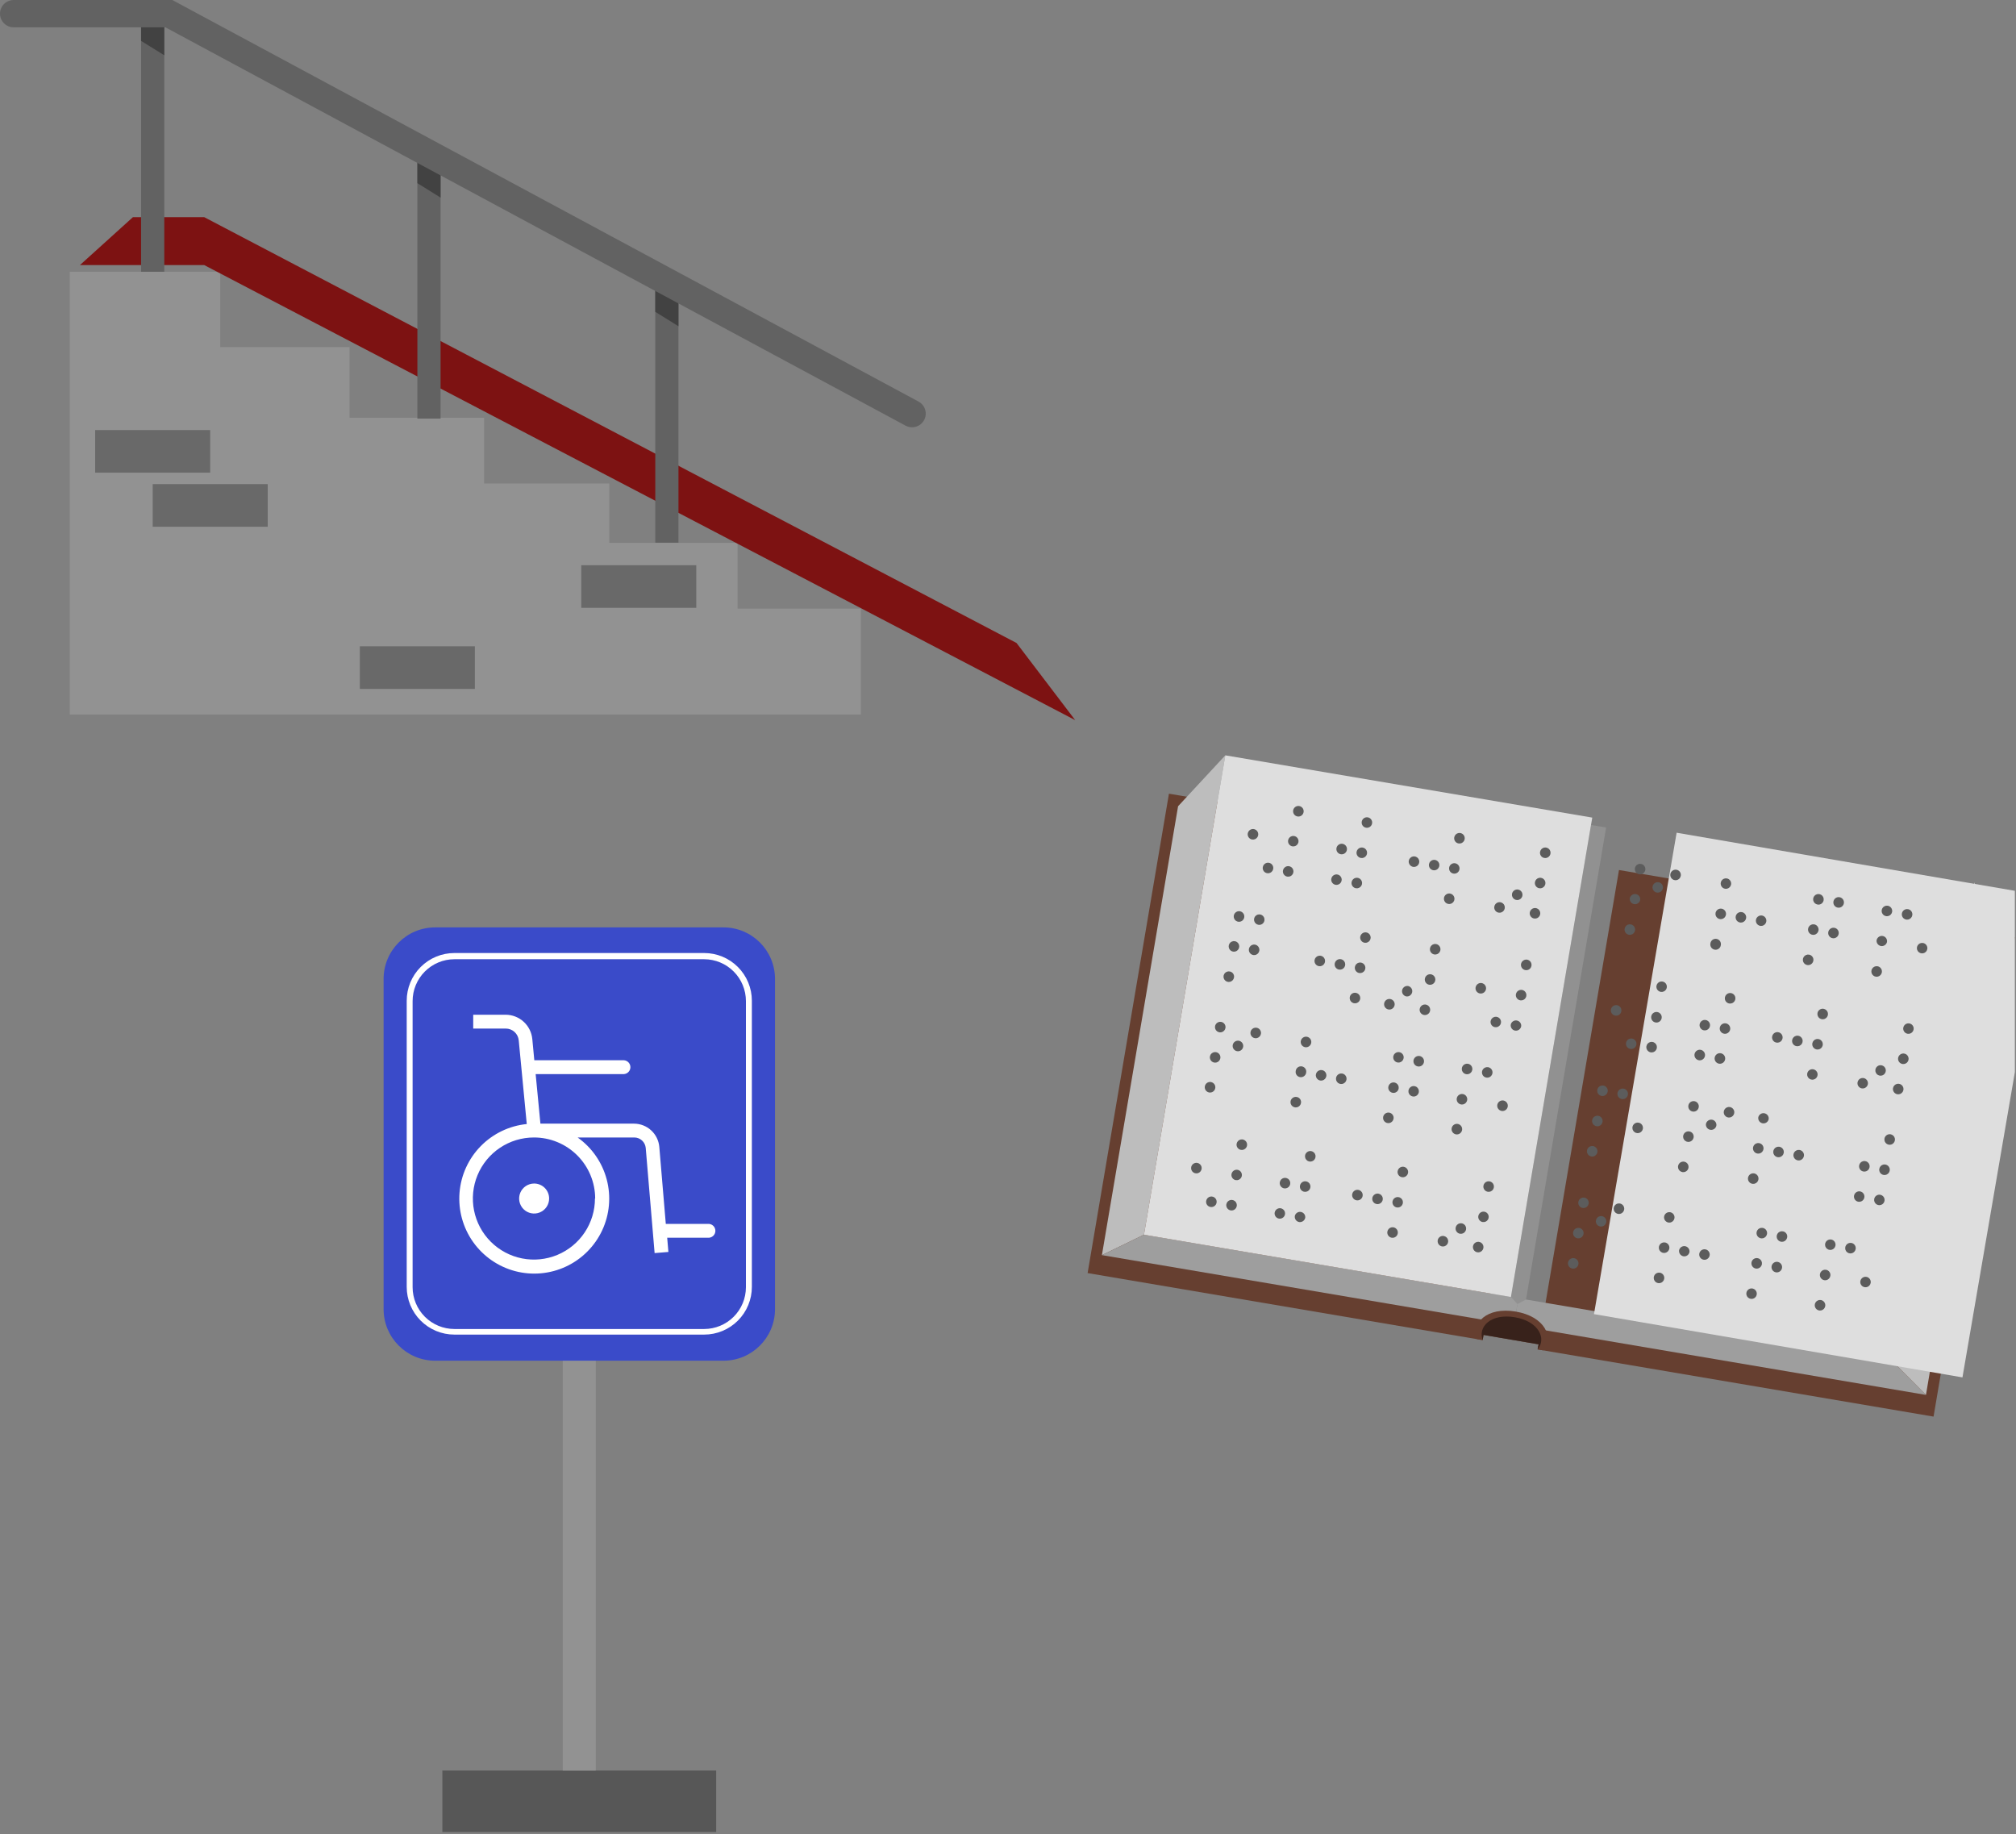 <svg width="465" height="423" viewBox="0 0 465 423" fill="none" xmlns="http://www.w3.org/2000/svg">
<rect x="0" y="0" width="465" height="423" fill="#808080" stroke="none"/>
<g clip-path="url(#clip0_573_226)">
<path d="M170.13 140.37V125.2H140.53V111.51H111.66V96.34H80.62V80.06H50.8V62.67H16.09V164.79H198.56V140.37H170.13Z" fill="#929292"/>
<path d="M48.48 99.18H21.95V109.01H48.48V99.18Z" fill="#696969"/>
<path d="M61.75 111.65H35.22V121.48H61.75V111.65Z" fill="#696969"/>
<path d="M109.53 149.05H83V158.88H109.53V149.05Z" fill="#696969"/>
<path d="M160.6 130.35H134.07V140.18H160.6V130.35Z" fill="#696969"/>
<path d="M234.47 148.29L47.1 50.08H30.66L18.44 61.13H47.1L248 166.08L234.47 148.29Z" fill="#7D1212"/>
<path d="M37.89 3.15H32.54V62.67H37.89V3.15Z" fill="#626262"/>
<path d="M101.62 37.02H96.27V96.54H101.62V37.02Z" fill="#626262"/>
<path d="M101.62 35.97H96.27V42.24L101.62 45.57V35.97Z" fill="#424242"/>
<path d="M37.89 3.15H32.54V9.43L37.89 12.75V3.15Z" fill="#424242"/>
<path d="M156.49 65.63H151.14V125.15H156.49V65.63Z" fill="#626262"/>
<path d="M156.49 65.63H151.14V71.91L156.49 75.24V65.63Z" fill="#424242"/>
<path d="M210.37 98.54C209.851 98.539 209.34 98.412 208.88 98.17L38.15 6.3H3.15C2.315 6.3 1.513 5.968 0.923 5.377C0.332 4.787 0 3.986 0 3.15C0 2.315 0.332 1.514 0.923 0.923C1.513 0.332 2.315 0 3.15 0H39.75L40.45 0.38L211.88 92.62C212.496 92.954 212.984 93.483 213.265 94.125C213.546 94.767 213.606 95.484 213.434 96.164C213.261 96.843 212.868 97.446 212.315 97.876C211.762 98.306 211.081 98.54 210.38 98.54H210.37Z" fill="#626262"/>
<path d="M165.19 408.33H102.03V422.51H165.19V408.33Z" fill="#575757"/>
<path d="M137.42 310.03H129.8V408.33H137.42V310.03Z" fill="#929292"/>
<path d="M166.87 213.88H100.37C93.803 213.88 88.48 219.203 88.48 225.77V301.92C88.48 308.487 93.803 313.81 100.37 313.81H166.87C173.437 313.81 178.76 308.487 178.76 301.92V225.77C178.76 219.203 173.437 213.88 166.87 213.88Z" fill="#3A4BC9"/>
<path d="M162.42 307.79H104.81C101.893 307.79 99.095 306.631 97.032 304.568C94.969 302.505 93.81 299.707 93.81 296.79V230.79C93.81 227.873 94.969 225.075 97.032 223.012C99.095 220.949 101.893 219.79 104.81 219.79H162.42C165.337 219.79 168.135 220.949 170.198 223.012C172.261 225.075 173.42 227.873 173.42 230.79V296.79C173.42 299.707 172.261 302.505 170.198 304.568C168.135 306.631 165.337 307.79 162.42 307.79ZM104.81 221.22C102.255 221.225 99.806 222.243 97.999 224.05C96.193 225.856 95.175 228.305 95.17 230.86V296.86C95.173 299.416 96.189 301.866 97.996 303.674C99.804 305.481 102.254 306.497 104.81 306.5H162.42C164.975 306.497 167.424 305.481 169.23 303.673C171.036 301.866 172.05 299.415 172.05 296.86V230.86C172.047 228.306 171.032 225.857 169.227 224.05C167.422 222.243 164.974 221.226 162.42 221.22H104.81Z" fill="white"/>
<path d="M123.2 272.95C122.515 272.95 121.846 273.153 121.277 273.534C120.707 273.915 120.264 274.456 120.002 275.088C119.741 275.721 119.673 276.417 119.807 277.089C119.942 277.76 120.272 278.377 120.757 278.86C121.242 279.344 121.859 279.673 122.531 279.805C123.203 279.937 123.899 279.867 124.531 279.604C125.163 279.34 125.703 278.896 126.082 278.325C126.461 277.755 126.662 277.085 126.66 276.4C126.66 275.946 126.57 275.497 126.396 275.078C126.222 274.658 125.967 274.278 125.646 273.957C125.325 273.637 124.943 273.383 124.523 273.21C124.104 273.037 123.654 272.949 123.2 272.95Z" fill="white"/>
<path d="M163.23 282.26H153.57L152.07 264.48C151.938 263.027 151.27 261.675 150.196 260.688C149.122 259.701 147.719 259.149 146.26 259.14H124.65L123.55 247.71H143.93C144.331 247.678 144.706 247.497 144.979 247.201C145.252 246.905 145.404 246.518 145.404 246.115C145.404 245.713 145.252 245.325 144.979 245.029C144.706 244.734 144.331 244.552 143.93 244.52H123.24L122.78 239.65C122.639 238.119 121.933 236.694 120.8 235.654C119.667 234.613 118.188 234.031 116.65 234.02H109.15V237.21H116.65C117.401 237.207 118.126 237.486 118.681 237.991C119.237 238.497 119.582 239.192 119.65 239.94L121.5 259.23C117.469 259.635 113.709 261.442 110.875 264.337C108.04 267.231 106.312 271.029 105.992 275.067C105.672 279.105 106.78 283.128 109.123 286.432C111.465 289.737 114.894 292.115 118.81 293.15C122.727 294.185 126.882 293.812 130.552 292.096C134.221 290.38 137.172 287.43 138.889 283.761C140.605 280.092 140.979 275.936 139.945 272.019C138.911 268.103 136.534 264.673 133.23 262.33H146.31C146.971 262.333 147.608 262.582 148.094 263.03C148.581 263.478 148.883 264.091 148.94 264.75L150.99 288.99L154.17 288.73L153.89 285.45H163.28C163.5 285.468 163.721 285.439 163.93 285.367C164.139 285.295 164.33 285.18 164.492 285.03C164.654 284.88 164.784 284.699 164.872 284.497C164.961 284.294 165.006 284.076 165.006 283.855C165.006 283.634 164.961 283.416 164.872 283.214C164.784 283.011 164.654 282.83 164.492 282.68C164.33 282.53 164.139 282.416 163.93 282.343C163.721 282.271 163.5 282.243 163.28 282.26H163.23ZM137.23 276.4C137.232 279.185 136.408 281.909 134.862 284.225C133.316 286.542 131.118 288.348 128.545 289.416C125.972 290.483 123.141 290.763 120.409 290.221C117.677 289.679 115.168 288.338 113.197 286.37C111.227 284.401 109.885 281.892 109.341 279.161C108.797 276.429 109.075 273.598 110.141 271.024C111.206 268.451 113.011 266.251 115.327 264.704C117.642 263.156 120.365 262.33 123.15 262.33C125.002 262.326 126.836 262.687 128.548 263.392C130.26 264.097 131.817 265.132 133.129 266.439C134.441 267.745 135.483 269.297 136.195 271.007C136.907 272.716 137.276 274.549 137.28 276.4H137.23Z" fill="white"/>
<path d="M366.988 190.256L348.247 300.708L351.717 301.296L370.458 190.845L366.988 190.256Z" fill="#919191"/>
<path d="M373.426 200.648L354.667 311.208L445.982 326.702L464.741 216.142L373.426 200.648Z" fill="#663F30"/>
<path d="M461.79 218.19L455.38 203.5L436.62 314.06L444.23 321.7L461.79 218.19Z" fill="#BDBDBD"/>
<path d="M436.62 314.06L351.98 299.7L350.02 300.73L349.2 305.58L444.23 321.7L436.62 314.06Z" fill="#9E9E9E"/>
<path d="M386.722 192.046L367.658 303.065L452.65 317.659L471.713 206.641L386.722 192.046Z" fill="#DEDEDE"/>
<path d="M269.623 183.042L250.863 293.602L341.981 309.062L360.74 198.502L269.623 183.042Z" fill="#663F30"/>
<path d="M271.73 185.94L282.63 174.19L263.87 284.75L254.16 289.46L271.73 185.94Z" fill="#BDBDBD"/>
<path d="M263.87 284.75L348.51 299.11L350.02 300.75L349.2 305.58L254.16 289.46L263.87 284.75Z" fill="#9E9E9E"/>
<path d="M282.623 174.198L263.864 284.757L348.504 299.119L367.263 188.559L282.623 174.198Z" fill="#DEDEDE"/>
<path d="M349.62 302.48C342.93 301.34 339.29 305.15 340.67 308.83L341.99 309.05L342.16 307.86L354.91 310.04L354.66 311.2L355.98 311.43C358.5 308.41 356.31 303.61 349.62 302.48Z" fill="#663F30"/>
<path d="M349.4 303.79C343.86 302.85 340.84 306 341.99 309.05L342.16 307.86L354.91 310.04L354.66 311.2C356.75 308.7 354.94 304.73 349.4 303.79Z" fill="#38221B"/>
<path d="M379.5 200.63C379.473 200.788 379.416 200.94 379.33 201.076C379.245 201.212 379.134 201.33 379.003 201.423C378.872 201.516 378.724 201.582 378.567 201.617C378.41 201.653 378.248 201.657 378.09 201.63C377.933 201.603 377.783 201.546 377.648 201.461C377.514 201.376 377.397 201.265 377.305 201.135C377.213 201.005 377.148 200.858 377.113 200.703C377.077 200.548 377.073 200.387 377.1 200.23C377.127 200.073 377.184 199.923 377.269 199.788C377.354 199.654 377.465 199.537 377.595 199.445C377.725 199.353 377.872 199.288 378.027 199.253C378.182 199.217 378.343 199.213 378.5 199.24C378.816 199.294 379.098 199.47 379.285 199.73C379.472 199.99 379.549 200.313 379.5 200.63Z" fill="#5C5C5C"/>
<path d="M378.31 207.6C378.237 207.899 378.053 208.159 377.796 208.328C377.54 208.498 377.228 208.564 376.925 208.513C376.621 208.463 376.348 208.299 376.16 208.056C375.972 207.812 375.882 207.507 375.91 207.2C375.966 206.882 376.146 206.598 376.41 206.411C376.674 206.224 377.001 206.148 377.32 206.2C377.477 206.227 377.627 206.284 377.762 206.369C377.897 206.454 378.014 206.565 378.106 206.695C378.198 206.825 378.263 206.972 378.298 207.127C378.333 207.282 378.337 207.443 378.31 207.6Z" fill="#5C5C5C"/>
<path d="M383.55 204.87C383.508 205.104 383.397 205.321 383.232 205.493C383.067 205.665 382.855 205.784 382.622 205.836C382.39 205.888 382.147 205.87 381.925 205.784C381.702 205.698 381.51 205.549 381.372 205.355C381.234 205.16 381.157 204.93 381.15 204.691C381.142 204.453 381.206 204.218 381.331 204.016C381.457 203.814 381.64 203.653 381.857 203.554C382.074 203.455 382.315 203.422 382.55 203.46C382.709 203.485 382.861 203.542 382.998 203.627C383.135 203.712 383.253 203.824 383.346 203.955C383.439 204.086 383.505 204.235 383.54 204.392C383.575 204.549 383.579 204.711 383.55 204.87Z" fill="#5C5C5C"/>
<path d="M387.68 201.98C387.641 202.219 387.532 202.44 387.367 202.617C387.202 202.793 386.988 202.916 386.753 202.971C386.518 203.026 386.271 203.01 386.045 202.924C385.819 202.839 385.624 202.689 385.483 202.492C385.343 202.295 385.264 202.062 385.257 201.82C385.249 201.579 385.314 201.341 385.442 201.136C385.57 200.931 385.756 200.769 385.977 200.67C386.197 200.571 386.442 200.54 386.68 200.58C386.838 200.606 386.989 200.662 387.125 200.746C387.261 200.831 387.379 200.941 387.472 201.072C387.565 201.202 387.631 201.349 387.667 201.505C387.703 201.661 387.707 201.823 387.68 201.98Z" fill="#5C5C5C"/>
<path d="M377.13 214.58C377.091 214.819 376.982 215.04 376.817 215.216C376.652 215.393 376.438 215.516 376.203 215.571C375.968 215.626 375.721 215.61 375.495 215.525C375.269 215.439 375.074 215.289 374.933 215.092C374.793 214.896 374.714 214.662 374.707 214.42C374.699 214.179 374.764 213.94 374.892 213.736C375.02 213.531 375.206 213.369 375.427 213.27C375.647 213.171 375.892 213.14 376.13 213.18C376.448 213.234 376.731 213.412 376.919 213.674C377.106 213.936 377.182 214.262 377.13 214.58Z" fill="#5C5C5C"/>
<path d="M399.28 203.99C399.238 204.225 399.127 204.441 398.962 204.613C398.797 204.785 398.585 204.904 398.352 204.956C398.12 205.008 397.877 204.99 397.655 204.904C397.432 204.819 397.24 204.669 397.102 204.475C396.964 204.28 396.887 204.05 396.88 203.812C396.873 203.574 396.936 203.339 397.062 203.136C397.187 202.934 397.37 202.773 397.587 202.674C397.803 202.575 398.045 202.542 398.28 202.58C398.439 202.605 398.591 202.662 398.728 202.747C398.865 202.832 398.983 202.944 399.076 203.075C399.169 203.206 399.235 203.355 399.27 203.512C399.305 203.669 399.309 203.832 399.28 203.99Z" fill="#5C5C5C"/>
<path d="M398.1 210.96C398.061 211.199 397.952 211.42 397.787 211.596C397.622 211.773 397.408 211.896 397.173 211.951C396.938 212.006 396.691 211.99 396.465 211.904C396.239 211.819 396.044 211.669 395.903 211.472C395.763 211.276 395.684 211.042 395.677 210.8C395.669 210.559 395.734 210.321 395.862 210.116C395.99 209.911 396.176 209.749 396.397 209.65C396.617 209.551 396.862 209.52 397.1 209.56C397.418 209.614 397.701 209.792 397.889 210.054C398.076 210.316 398.152 210.642 398.1 210.96Z" fill="#5C5C5C"/>
<path d="M402.75 211.75C402.711 211.988 402.602 212.21 402.437 212.387C402.272 212.563 402.058 212.686 401.823 212.741C401.588 212.796 401.341 212.78 401.115 212.694C400.889 212.609 400.694 212.459 400.553 212.262C400.413 212.065 400.334 211.832 400.327 211.59C400.319 211.349 400.384 211.111 400.512 210.906C400.64 210.701 400.826 210.539 401.047 210.44C401.267 210.341 401.512 210.31 401.75 210.35C402.068 210.404 402.351 210.581 402.539 210.844C402.726 211.106 402.802 211.432 402.75 211.75Z" fill="#5C5C5C"/>
<path d="M407.4 212.54C407.36 212.775 407.25 212.993 407.086 213.167C406.922 213.34 406.71 213.461 406.477 213.514C406.245 213.567 406.001 213.55 405.778 213.466C405.555 213.381 405.362 213.232 405.223 213.038C405.084 212.844 405.006 212.612 404.998 212.374C404.99 212.135 405.054 211.9 405.179 211.697C405.305 211.494 405.488 211.333 405.705 211.234C405.923 211.135 406.164 211.102 406.4 211.14C406.558 211.165 406.709 211.222 406.845 211.306C406.981 211.391 407.099 211.501 407.192 211.631C407.285 211.761 407.351 211.909 407.387 212.065C407.423 212.221 407.427 212.382 407.4 212.54Z" fill="#5C5C5C"/>
<path d="M396.92 217.94C396.903 218.106 396.852 218.267 396.77 218.412C396.688 218.558 396.577 218.685 396.444 218.786C396.311 218.886 396.159 218.959 395.997 218.998C395.834 219.038 395.666 219.044 395.501 219.016C395.337 218.988 395.18 218.926 395.04 218.835C394.9 218.744 394.78 218.625 394.688 218.486C394.596 218.346 394.534 218.19 394.505 218.025C394.476 217.861 394.481 217.692 394.52 217.53C394.546 217.372 394.602 217.22 394.686 217.084C394.771 216.948 394.881 216.831 395.011 216.738C395.142 216.645 395.289 216.578 395.445 216.543C395.601 216.507 395.762 216.503 395.92 216.53C396.078 216.556 396.23 216.614 396.366 216.699C396.502 216.785 396.62 216.896 396.713 217.027C396.806 217.158 396.872 217.306 396.907 217.463C396.943 217.619 396.947 217.782 396.92 217.94Z" fill="#5C5C5C"/>
<path d="M436.43 210.29C436.389 210.528 436.279 210.748 436.113 210.923C435.947 211.098 435.733 211.22 435.498 211.273C435.263 211.326 435.017 211.309 434.792 211.223C434.567 211.137 434.372 210.986 434.233 210.789C434.093 210.592 434.015 210.359 434.008 210.118C434.001 209.877 434.066 209.639 434.194 209.435C434.322 209.231 434.508 209.069 434.728 208.97C434.948 208.872 435.192 208.84 435.43 208.88C435.747 208.939 436.029 209.119 436.216 209.382C436.403 209.645 436.48 209.971 436.43 210.29Z" fill="#5C5C5C"/>
<path d="M435.24 217.26C435.167 217.559 434.983 217.819 434.726 217.988C434.469 218.158 434.158 218.224 433.855 218.173C433.551 218.122 433.278 217.959 433.09 217.715C432.902 217.472 432.812 217.166 432.84 216.86C432.896 216.541 433.076 216.258 433.34 216.07C433.604 215.883 433.931 215.808 434.25 215.86C434.407 215.887 434.557 215.944 434.692 216.029C434.827 216.114 434.944 216.224 435.036 216.354C435.128 216.484 435.193 216.631 435.228 216.787C435.263 216.942 435.267 217.103 435.24 217.26Z" fill="#5C5C5C"/>
<path d="M444.54 218.87C444.5 219.105 444.39 219.323 444.226 219.497C444.062 219.67 443.85 219.791 443.617 219.844C443.385 219.897 443.141 219.88 442.918 219.796C442.695 219.711 442.502 219.562 442.363 219.368C442.224 219.173 442.146 218.943 442.138 218.704C442.13 218.465 442.193 218.23 442.319 218.027C442.445 217.824 442.628 217.663 442.845 217.564C443.063 217.465 443.304 217.432 443.54 217.47C443.698 217.495 443.849 217.552 443.985 217.636C444.121 217.721 444.239 217.831 444.332 217.961C444.425 218.091 444.491 218.239 444.527 218.395C444.563 218.551 444.567 218.712 444.54 218.87Z" fill="#5C5C5C"/>
<path d="M441.08 211.08C441.039 211.318 440.929 211.538 440.763 211.713C440.597 211.888 440.383 212.01 440.148 212.063C439.913 212.116 439.667 212.099 439.442 212.013C439.217 211.927 439.022 211.776 438.883 211.579C438.743 211.382 438.665 211.149 438.658 210.908C438.651 210.667 438.716 210.429 438.844 210.225C438.972 210.021 439.158 209.859 439.378 209.76C439.598 209.662 439.842 209.63 440.08 209.67C440.238 209.697 440.39 209.755 440.526 209.84C440.662 209.925 440.78 210.037 440.873 210.168C440.966 210.299 441.032 210.446 441.067 210.603C441.103 210.76 441.107 210.922 441.08 211.08Z" fill="#5C5C5C"/>
<path d="M434.06 224.24C434.021 224.478 433.912 224.7 433.747 224.876C433.582 225.053 433.368 225.176 433.133 225.231C432.898 225.286 432.651 225.269 432.425 225.184C432.199 225.099 432.004 224.948 431.863 224.752C431.723 224.555 431.644 224.321 431.637 224.08C431.629 223.838 431.694 223.6 431.822 223.396C431.95 223.191 432.136 223.029 432.357 222.93C432.577 222.831 432.822 222.8 433.06 222.84C433.378 222.894 433.661 223.071 433.849 223.334C434.036 223.596 434.112 223.922 434.06 224.24Z" fill="#5C5C5C"/>
<path d="M420.63 207.61C420.605 207.768 420.548 207.919 420.464 208.055C420.379 208.191 420.269 208.309 420.139 208.402C420.008 208.495 419.861 208.561 419.705 208.597C419.549 208.633 419.388 208.637 419.23 208.61C418.992 208.571 418.77 208.462 418.594 208.297C418.417 208.132 418.294 207.918 418.239 207.683C418.184 207.448 418.2 207.201 418.286 206.975C418.371 206.749 418.521 206.554 418.718 206.413C418.915 206.273 419.149 206.194 419.39 206.187C419.631 206.179 419.87 206.244 420.074 206.372C420.279 206.5 420.441 206.686 420.54 206.907C420.639 207.127 420.67 207.372 420.63 207.61Z" fill="#5C5C5C"/>
<path d="M425.28 208.4C425.208 208.701 425.024 208.964 424.765 209.135C424.507 209.305 424.193 209.371 423.888 209.319C423.583 209.267 423.309 209.101 423.121 208.854C422.934 208.607 422.848 208.298 422.88 207.99C422.897 207.824 422.948 207.663 423.03 207.518C423.112 207.372 423.223 207.245 423.356 207.145C423.489 207.044 423.641 206.971 423.804 206.931C423.966 206.892 424.134 206.886 424.299 206.914C424.463 206.942 424.62 207.004 424.76 207.095C424.9 207.186 425.02 207.305 425.112 207.444C425.204 207.584 425.266 207.74 425.295 207.905C425.324 208.069 425.319 208.238 425.28 208.4Z" fill="#5C5C5C"/>
<path d="M419.45 214.58C419.411 214.819 419.302 215.04 419.137 215.216C418.972 215.393 418.758 215.516 418.523 215.571C418.288 215.626 418.041 215.61 417.815 215.525C417.589 215.439 417.394 215.289 417.253 215.092C417.113 214.896 417.034 214.662 417.027 214.42C417.019 214.179 417.084 213.94 417.212 213.736C417.34 213.531 417.526 213.369 417.747 213.27C417.967 213.171 418.212 213.14 418.45 213.18C418.768 213.234 419.051 213.412 419.239 213.674C419.426 213.936 419.502 214.262 419.45 214.58Z" fill="#5C5C5C"/>
<path d="M424.1 215.37C424.061 215.609 423.952 215.83 423.787 216.006C423.622 216.183 423.408 216.306 423.173 216.361C422.938 216.416 422.691 216.4 422.465 216.315C422.239 216.229 422.044 216.079 421.903 215.882C421.763 215.686 421.684 215.452 421.677 215.21C421.669 214.969 421.734 214.731 421.862 214.526C421.99 214.321 422.176 214.159 422.397 214.06C422.617 213.961 422.862 213.93 423.1 213.97C423.258 213.996 423.409 214.052 423.545 214.137C423.681 214.221 423.799 214.331 423.892 214.462C423.985 214.592 424.051 214.739 424.087 214.895C424.123 215.051 424.127 215.213 424.1 215.37Z" fill="#5C5C5C"/>
<path d="M418.26 221.56C418.221 221.799 418.112 222.02 417.947 222.196C417.782 222.373 417.568 222.496 417.333 222.551C417.098 222.606 416.851 222.59 416.625 222.505C416.399 222.419 416.204 222.269 416.063 222.072C415.923 221.876 415.844 221.642 415.837 221.4C415.829 221.159 415.894 220.92 416.022 220.716C416.15 220.511 416.336 220.349 416.557 220.25C416.777 220.151 417.022 220.12 417.26 220.16C417.418 220.186 417.569 220.242 417.705 220.327C417.841 220.411 417.959 220.521 418.052 220.651C418.145 220.782 418.211 220.929 418.247 221.085C418.283 221.241 418.287 221.402 418.26 221.56Z" fill="#5C5C5C"/>
<path d="M366.43 277.61C366.388 277.845 366.277 278.061 366.112 278.233C365.947 278.405 365.735 278.524 365.502 278.576C365.27 278.628 365.027 278.61 364.805 278.524C364.582 278.439 364.39 278.289 364.252 278.095C364.114 277.901 364.037 277.67 364.03 277.432C364.022 277.194 364.086 276.959 364.211 276.756C364.337 276.554 364.52 276.393 364.737 276.294C364.954 276.195 365.195 276.163 365.43 276.2C365.589 276.226 365.741 276.282 365.878 276.367C366.015 276.452 366.133 276.564 366.226 276.695C366.319 276.826 366.385 276.975 366.42 277.132C366.455 277.289 366.459 277.452 366.43 277.61Z" fill="#5C5C5C"/>
<path d="M365.25 284.58C365.211 284.819 365.102 285.04 364.937 285.216C364.772 285.393 364.558 285.516 364.323 285.571C364.088 285.626 363.841 285.61 363.615 285.525C363.389 285.439 363.194 285.289 363.053 285.092C362.913 284.896 362.834 284.662 362.827 284.42C362.819 284.179 362.884 283.94 363.012 283.736C363.14 283.531 363.326 283.369 363.547 283.27C363.767 283.171 364.012 283.14 364.25 283.18C364.568 283.234 364.851 283.412 365.039 283.674C365.226 283.936 365.302 284.262 365.25 284.58Z" fill="#5C5C5C"/>
<path d="M370.49 281.87C370.449 282.105 370.34 282.323 370.176 282.497C370.012 282.67 369.8 282.791 369.567 282.844C369.335 282.897 369.091 282.88 368.868 282.796C368.645 282.711 368.452 282.562 368.313 282.368C368.174 282.173 368.096 281.943 368.088 281.704C368.081 281.465 368.143 281.23 368.269 281.027C368.395 280.824 368.578 280.663 368.795 280.564C369.013 280.465 369.254 280.432 369.49 280.47C369.648 280.495 369.799 280.552 369.935 280.636C370.071 280.721 370.189 280.831 370.282 280.961C370.375 281.091 370.441 281.239 370.477 281.395C370.513 281.551 370.517 281.712 370.49 281.87Z" fill="#5C5C5C"/>
<path d="M374.62 278.96C374.579 279.198 374.469 279.418 374.303 279.593C374.137 279.768 373.923 279.89 373.688 279.943C373.453 279.996 373.207 279.979 372.982 279.893C372.757 279.807 372.562 279.656 372.422 279.459C372.283 279.262 372.205 279.029 372.198 278.788C372.191 278.547 372.256 278.309 372.384 278.105C372.512 277.901 372.698 277.739 372.918 277.64C373.138 277.541 373.382 277.51 373.62 277.55C373.778 277.577 373.93 277.634 374.066 277.72C374.202 277.805 374.32 277.916 374.413 278.047C374.506 278.178 374.572 278.327 374.607 278.483C374.643 278.64 374.647 278.802 374.62 278.96Z" fill="#5C5C5C"/>
<path d="M364.07 291.56C364.031 291.799 363.922 292.02 363.757 292.196C363.592 292.373 363.378 292.496 363.143 292.551C362.908 292.606 362.661 292.59 362.435 292.505C362.209 292.419 362.014 292.269 361.873 292.072C361.733 291.876 361.654 291.642 361.647 291.4C361.639 291.159 361.704 290.92 361.832 290.716C361.96 290.511 362.146 290.349 362.367 290.25C362.587 290.151 362.832 290.12 363.07 290.16C363.388 290.214 363.671 290.392 363.859 290.654C364.046 290.916 364.122 291.242 364.07 291.56Z" fill="#5C5C5C"/>
<path d="M386.22 280.96C386.179 281.195 386.07 281.413 385.906 281.587C385.742 281.76 385.53 281.881 385.297 281.934C385.065 281.987 384.821 281.971 384.598 281.886C384.375 281.801 384.182 281.652 384.043 281.458C383.904 281.263 383.826 281.033 383.818 280.794C383.81 280.555 383.873 280.32 383.999 280.117C384.125 279.914 384.308 279.753 384.525 279.654C384.743 279.554 384.984 279.522 385.22 279.56C385.378 279.585 385.529 279.642 385.665 279.726C385.801 279.81 385.919 279.921 386.012 280.051C386.105 280.181 386.172 280.329 386.207 280.485C386.243 280.641 386.247 280.802 386.22 280.96Z" fill="#5C5C5C"/>
<path d="M385.04 287.94C385.001 288.179 384.892 288.4 384.727 288.576C384.562 288.753 384.348 288.876 384.113 288.931C383.878 288.986 383.631 288.97 383.405 288.885C383.179 288.799 382.984 288.649 382.843 288.452C382.703 288.256 382.624 288.022 382.617 287.78C382.609 287.539 382.674 287.301 382.802 287.096C382.93 286.891 383.116 286.729 383.337 286.63C383.557 286.531 383.802 286.5 384.04 286.54C384.358 286.594 384.641 286.772 384.829 287.034C385.016 287.296 385.092 287.622 385.04 287.94Z" fill="#5C5C5C"/>
<path d="M389.69 288.73C389.636 289.048 389.459 289.331 389.196 289.519C388.934 289.706 388.608 289.782 388.29 289.73C387.973 289.672 387.69 289.491 387.504 289.228C387.317 288.965 387.24 288.639 387.29 288.32C387.362 288.019 387.546 287.756 387.804 287.586C388.063 287.415 388.377 287.349 388.682 287.401C388.987 287.453 389.261 287.62 389.449 287.867C389.636 288.113 389.722 288.422 389.69 288.73Z" fill="#5C5C5C"/>
<path d="M394.34 289.52C394.314 289.678 394.258 289.829 394.174 289.965C394.089 290.101 393.979 290.219 393.849 290.312C393.719 290.405 393.571 290.471 393.415 290.507C393.259 290.543 393.098 290.547 392.94 290.52C392.783 290.493 392.633 290.435 392.498 290.35C392.364 290.265 392.247 290.155 392.155 290.025C392.063 289.895 391.998 289.748 391.963 289.593C391.927 289.437 391.923 289.277 391.95 289.12C391.977 288.963 392.034 288.813 392.119 288.678C392.204 288.543 392.315 288.427 392.445 288.335C392.575 288.243 392.722 288.177 392.877 288.142C393.032 288.107 393.193 288.103 393.35 288.13C393.665 288.184 393.946 288.36 394.132 288.621C394.317 288.881 394.392 289.204 394.34 289.52Z" fill="#5C5C5C"/>
<path d="M383.86 294.92C383.819 295.158 383.709 295.378 383.543 295.553C383.377 295.728 383.163 295.849 382.928 295.903C382.693 295.956 382.447 295.939 382.222 295.853C381.997 295.767 381.802 295.616 381.663 295.419C381.523 295.222 381.445 294.989 381.438 294.748C381.431 294.507 381.496 294.269 381.624 294.065C381.752 293.861 381.938 293.699 382.158 293.6C382.378 293.502 382.622 293.47 382.86 293.51C383.179 293.566 383.462 293.746 383.649 294.01C383.837 294.274 383.912 294.601 383.86 294.92Z" fill="#5C5C5C"/>
<path d="M423.36 287.26C423.319 287.495 423.21 287.713 423.046 287.887C422.882 288.06 422.67 288.181 422.437 288.234C422.205 288.288 421.961 288.271 421.738 288.186C421.515 288.101 421.322 287.952 421.183 287.758C421.044 287.564 420.966 287.333 420.958 287.094C420.951 286.855 421.013 286.62 421.139 286.417C421.265 286.214 421.448 286.053 421.665 285.954C421.883 285.855 422.124 285.822 422.36 285.86C422.518 285.886 422.669 285.942 422.805 286.026C422.941 286.111 423.059 286.221 423.152 286.351C423.245 286.482 423.311 286.629 423.347 286.785C423.383 286.941 423.387 287.102 423.36 287.26Z" fill="#5C5C5C"/>
<path d="M422.18 294.24C422.141 294.478 422.032 294.7 421.867 294.876C421.702 295.053 421.488 295.176 421.253 295.231C421.018 295.286 420.771 295.269 420.545 295.184C420.319 295.099 420.124 294.948 419.983 294.752C419.843 294.555 419.764 294.321 419.757 294.08C419.749 293.838 419.814 293.6 419.942 293.396C420.07 293.191 420.256 293.029 420.477 292.93C420.697 292.831 420.942 292.8 421.18 292.84C421.498 292.894 421.781 293.071 421.969 293.334C422.156 293.596 422.232 293.922 422.18 294.24Z" fill="#5C5C5C"/>
<path d="M431.48 295.87C431.439 296.105 431.33 296.323 431.166 296.497C431.002 296.67 430.79 296.791 430.557 296.844C430.325 296.897 430.081 296.88 429.858 296.796C429.635 296.711 429.442 296.562 429.303 296.368C429.164 296.173 429.086 295.943 429.078 295.704C429.071 295.465 429.133 295.23 429.259 295.027C429.385 294.824 429.568 294.663 429.785 294.564C430.003 294.465 430.244 294.432 430.48 294.47C430.638 294.495 430.789 294.552 430.925 294.636C431.061 294.721 431.179 294.831 431.272 294.961C431.365 295.091 431.432 295.239 431.467 295.395C431.503 295.551 431.507 295.712 431.48 295.87Z" fill="#5C5C5C"/>
<path d="M428.02 288.05C427.981 288.288 427.872 288.51 427.707 288.686C427.542 288.863 427.328 288.986 427.093 289.041C426.858 289.096 426.611 289.08 426.385 288.994C426.159 288.909 425.964 288.758 425.823 288.562C425.683 288.365 425.604 288.131 425.597 287.89C425.589 287.649 425.654 287.41 425.782 287.205C425.91 287.001 426.096 286.839 426.316 286.74C426.537 286.641 426.782 286.61 427.02 286.65C427.338 286.704 427.621 286.881 427.809 287.144C427.996 287.406 428.072 287.732 428.02 288.05Z" fill="#5C5C5C"/>
<path d="M421 301.22C420.961 301.458 420.852 301.68 420.687 301.856C420.522 302.033 420.308 302.156 420.073 302.211C419.838 302.266 419.591 302.249 419.365 302.164C419.139 302.079 418.944 301.929 418.803 301.732C418.663 301.535 418.584 301.301 418.577 301.06C418.569 300.818 418.634 300.58 418.762 300.376C418.89 300.171 419.076 300.009 419.297 299.91C419.517 299.811 419.762 299.779 420 299.82C420.318 299.874 420.601 300.051 420.789 300.314C420.976 300.576 421.052 300.902 421 301.22Z" fill="#5C5C5C"/>
<path d="M407.57 284.58C407.531 284.819 407.422 285.04 407.257 285.216C407.092 285.393 406.878 285.516 406.643 285.571C406.408 285.626 406.161 285.61 405.935 285.525C405.709 285.439 405.514 285.289 405.373 285.092C405.233 284.896 405.154 284.662 405.147 284.42C405.139 284.179 405.204 283.94 405.332 283.736C405.46 283.531 405.646 283.369 405.867 283.27C406.087 283.171 406.332 283.14 406.57 283.18C406.728 283.206 406.879 283.262 407.015 283.347C407.151 283.431 407.269 283.541 407.362 283.671C407.455 283.802 407.521 283.949 407.557 284.105C407.593 284.261 407.597 284.423 407.57 284.58Z" fill="#5C5C5C"/>
<path d="M412.22 285.37C412.181 285.609 412.072 285.83 411.907 286.006C411.742 286.183 411.528 286.306 411.293 286.361C411.058 286.416 410.811 286.4 410.585 286.315C410.359 286.229 410.164 286.079 410.023 285.882C409.883 285.686 409.804 285.452 409.797 285.21C409.789 284.969 409.854 284.731 409.982 284.526C410.11 284.321 410.296 284.159 410.517 284.06C410.737 283.961 410.982 283.93 411.22 283.97C411.378 283.996 411.529 284.052 411.665 284.137C411.801 284.221 411.919 284.331 412.012 284.462C412.105 284.592 412.171 284.739 412.207 284.895C412.243 285.051 412.247 285.213 412.22 285.37Z" fill="#5C5C5C"/>
<path d="M406.39 291.56C406.334 291.879 406.154 292.162 405.89 292.35C405.626 292.537 405.299 292.612 404.98 292.56C404.742 292.519 404.522 292.409 404.347 292.243C404.172 292.077 404.051 291.863 403.997 291.628C403.944 291.393 403.961 291.147 404.047 290.922C404.134 290.697 404.284 290.502 404.481 290.363C404.678 290.223 404.911 290.145 405.152 290.138C405.393 290.131 405.631 290.196 405.835 290.324C406.039 290.452 406.201 290.638 406.3 290.858C406.399 291.078 406.43 291.322 406.39 291.56Z" fill="#5C5C5C"/>
<path d="M411.04 292.35C411.023 292.516 410.972 292.677 410.89 292.822C410.808 292.968 410.697 293.095 410.564 293.196C410.431 293.297 410.279 293.369 410.116 293.409C409.954 293.449 409.786 293.455 409.621 293.427C409.457 293.399 409.3 293.337 409.16 293.245C409.02 293.154 408.9 293.035 408.808 292.896C408.716 292.757 408.654 292.6 408.625 292.436C408.596 292.271 408.601 292.103 408.64 291.94C408.712 291.639 408.896 291.376 409.154 291.206C409.413 291.035 409.727 290.969 410.032 291.021C410.337 291.074 410.611 291.24 410.799 291.487C410.986 291.733 411.072 292.042 411.04 292.35Z" fill="#5C5C5C"/>
<path d="M405.2 298.54C405.175 298.698 405.118 298.849 405.034 298.985C404.949 299.121 404.839 299.239 404.709 299.332C404.579 299.425 404.431 299.492 404.275 299.527C404.119 299.563 403.958 299.567 403.8 299.54C403.565 299.499 403.347 299.39 403.173 299.226C403 299.062 402.879 298.85 402.826 298.617C402.773 298.385 402.789 298.141 402.874 297.918C402.959 297.695 403.108 297.502 403.302 297.363C403.496 297.224 403.727 297.146 403.966 297.138C404.205 297.131 404.44 297.193 404.643 297.319C404.846 297.445 405.007 297.628 405.106 297.845C405.205 298.063 405.238 298.304 405.2 298.54Z" fill="#5C5C5C"/>
<path d="M436.63 250.96C436.669 250.721 436.778 250.5 436.943 250.323C437.108 250.147 437.322 250.024 437.557 249.969C437.792 249.914 438.039 249.93 438.265 250.016C438.491 250.101 438.686 250.251 438.827 250.448C438.967 250.644 439.046 250.878 439.053 251.12C439.061 251.361 438.996 251.6 438.868 251.804C438.74 252.009 438.554 252.171 438.333 252.27C438.113 252.369 437.868 252.4 437.63 252.36C437.312 252.306 437.029 252.128 436.841 251.866C436.654 251.604 436.578 251.278 436.63 250.96Z" fill="#5C5C5C"/>
<path d="M437.81 243.98C437.849 243.742 437.958 243.52 438.123 243.344C438.288 243.167 438.502 243.044 438.737 242.989C438.972 242.934 439.219 242.95 439.445 243.036C439.671 243.121 439.866 243.271 440.007 243.468C440.147 243.665 440.226 243.898 440.233 244.14C440.241 244.381 440.176 244.619 440.048 244.824C439.92 245.029 439.734 245.191 439.513 245.29C439.293 245.389 439.048 245.42 438.81 245.38C438.492 245.326 438.209 245.149 438.021 244.886C437.834 244.624 437.758 244.298 437.81 243.98Z" fill="#5C5C5C"/>
<path d="M432.57 246.68C432.595 246.522 432.652 246.371 432.736 246.235C432.821 246.099 432.931 245.981 433.061 245.888C433.191 245.795 433.339 245.729 433.495 245.693C433.651 245.657 433.812 245.653 433.97 245.68C434.205 245.721 434.423 245.83 434.597 245.994C434.77 246.158 434.891 246.37 434.944 246.603C434.997 246.835 434.981 247.079 434.896 247.302C434.811 247.525 434.662 247.718 434.468 247.857C434.274 247.996 434.043 248.074 433.804 248.082C433.565 248.09 433.33 248.027 433.127 247.901C432.924 247.775 432.763 247.592 432.664 247.375C432.565 247.157 432.532 246.916 432.57 246.68Z" fill="#5C5C5C"/>
<path d="M428.45 249.61C428.49 249.375 428.6 249.157 428.764 248.983C428.928 248.81 429.14 248.689 429.373 248.636C429.605 248.583 429.849 248.6 430.072 248.684C430.295 248.769 430.488 248.918 430.627 249.112C430.766 249.307 430.844 249.537 430.852 249.776C430.86 250.015 430.797 250.25 430.671 250.453C430.545 250.656 430.362 250.817 430.145 250.916C429.927 251.016 429.686 251.048 429.45 251.01C429.292 250.984 429.141 250.928 429.005 250.844C428.869 250.759 428.751 250.649 428.658 250.519C428.565 250.389 428.499 250.241 428.463 250.085C428.427 249.929 428.423 249.768 428.45 249.61Z" fill="#5C5C5C"/>
<path d="M439 237.01C439.04 236.775 439.15 236.557 439.314 236.383C439.478 236.21 439.69 236.089 439.923 236.036C440.155 235.983 440.399 235.999 440.622 236.084C440.845 236.169 441.038 236.318 441.177 236.512C441.316 236.706 441.394 236.937 441.402 237.176C441.41 237.415 441.347 237.65 441.221 237.853C441.095 238.056 440.912 238.217 440.695 238.316C440.477 238.415 440.236 238.448 440 238.41C439.842 238.385 439.691 238.328 439.555 238.244C439.419 238.159 439.301 238.049 439.208 237.919C439.115 237.788 439.049 237.641 439.013 237.485C438.977 237.329 438.973 237.168 439 237.01Z" fill="#5C5C5C"/>
<path d="M416.84 247.6C416.865 247.442 416.922 247.291 417.006 247.155C417.091 247.019 417.201 246.901 417.331 246.808C417.462 246.715 417.609 246.649 417.765 246.613C417.921 246.577 418.082 246.573 418.24 246.6C418.475 246.641 418.693 246.75 418.867 246.914C419.04 247.078 419.161 247.29 419.214 247.523C419.267 247.755 419.251 247.999 419.166 248.222C419.081 248.445 418.932 248.638 418.738 248.777C418.544 248.916 418.313 248.994 418.074 249.002C417.835 249.01 417.6 248.947 417.397 248.821C417.194 248.695 417.033 248.512 416.934 248.295C416.835 248.077 416.802 247.836 416.84 247.6Z" fill="#5C5C5C"/>
<path d="M418.02 240.62C418.061 240.382 418.171 240.162 418.337 239.988C418.503 239.813 418.717 239.691 418.952 239.637C419.187 239.584 419.433 239.601 419.658 239.687C419.883 239.774 420.078 239.925 420.217 240.121C420.357 240.318 420.435 240.551 420.442 240.792C420.449 241.033 420.384 241.271 420.256 241.475C420.128 241.68 419.942 241.841 419.722 241.94C419.502 242.039 419.258 242.07 419.02 242.03C418.701 241.974 418.418 241.794 418.231 241.531C418.043 241.267 417.968 240.939 418.02 240.62Z" fill="#5C5C5C"/>
<path d="M413.37 239.87C413.409 239.632 413.518 239.41 413.683 239.234C413.848 239.057 414.062 238.934 414.297 238.879C414.532 238.824 414.779 238.84 415.005 238.926C415.231 239.011 415.426 239.161 415.567 239.358C415.707 239.555 415.786 239.788 415.793 240.03C415.801 240.271 415.736 240.51 415.608 240.714C415.48 240.919 415.294 241.081 415.073 241.18C414.853 241.279 414.608 241.31 414.37 241.27C414.212 241.244 414.061 241.188 413.925 241.104C413.789 241.019 413.671 240.909 413.578 240.779C413.485 240.648 413.419 240.501 413.383 240.345C413.347 240.189 413.343 240.028 413.37 239.87Z" fill="#5C5C5C"/>
<path d="M408.75 239.05C408.789 238.811 408.898 238.59 409.063 238.413C409.228 238.237 409.442 238.114 409.677 238.059C409.912 238.004 410.159 238.02 410.385 238.105C410.611 238.191 410.806 238.341 410.947 238.538C411.087 238.734 411.166 238.968 411.173 239.21C411.181 239.451 411.116 239.689 410.988 239.894C410.86 240.099 410.674 240.261 410.453 240.36C410.233 240.459 409.988 240.49 409.75 240.45C409.592 240.424 409.441 240.368 409.305 240.283C409.169 240.199 409.051 240.089 408.958 239.958C408.865 239.828 408.799 239.681 408.763 239.525C408.727 239.369 408.723 239.207 408.75 239.05Z" fill="#5C5C5C"/>
<path d="M419.21 233.65C419.264 233.332 419.441 233.048 419.704 232.861C419.966 232.674 420.292 232.598 420.61 232.65C420.848 232.689 421.07 232.798 421.246 232.963C421.423 233.128 421.546 233.342 421.601 233.577C421.656 233.812 421.64 234.058 421.554 234.284C421.469 234.51 421.318 234.706 421.122 234.847C420.925 234.987 420.691 235.066 420.45 235.073C420.209 235.081 419.97 235.016 419.765 234.888C419.561 234.76 419.399 234.574 419.3 234.353C419.201 234.133 419.17 233.888 419.21 233.65Z" fill="#5C5C5C"/>
<path d="M379.75 241.3C379.789 241.061 379.898 240.84 380.063 240.663C380.228 240.487 380.442 240.364 380.677 240.309C380.912 240.254 381.159 240.27 381.385 240.355C381.611 240.441 381.806 240.591 381.947 240.788C382.087 240.984 382.166 241.218 382.173 241.46C382.181 241.701 382.116 241.939 381.988 242.144C381.86 242.349 381.674 242.511 381.453 242.61C381.233 242.709 380.988 242.74 380.75 242.7C380.432 242.646 380.149 242.468 379.961 242.206C379.774 241.944 379.698 241.618 379.75 241.3Z" fill="#5C5C5C"/>
<path d="M380.88 234.32C380.952 234.019 381.136 233.756 381.394 233.586C381.653 233.415 381.967 233.349 382.272 233.401C382.577 233.453 382.851 233.62 383.039 233.867C383.226 234.113 383.312 234.422 383.28 234.73C383.263 234.896 383.212 235.057 383.13 235.202C383.048 235.348 382.937 235.475 382.804 235.576C382.671 235.677 382.519 235.749 382.356 235.789C382.194 235.829 382.026 235.835 381.861 235.806C381.696 235.778 381.54 235.717 381.4 235.626C381.26 235.534 381.14 235.415 381.048 235.276C380.956 235.137 380.894 234.98 380.865 234.816C380.836 234.651 380.841 234.483 380.88 234.32Z" fill="#5C5C5C"/>
<path d="M371.58 232.74C371.652 232.439 371.836 232.176 372.094 232.005C372.353 231.835 372.667 231.769 372.972 231.821C373.277 231.873 373.551 232.04 373.738 232.286C373.926 232.533 374.012 232.842 373.98 233.15C373.963 233.316 373.911 233.477 373.83 233.622C373.748 233.768 373.637 233.895 373.504 233.996C373.371 234.097 373.219 234.169 373.056 234.209C372.894 234.249 372.726 234.254 372.561 234.226C372.397 234.198 372.239 234.137 372.1 234.045C371.96 233.954 371.84 233.835 371.748 233.696C371.656 233.557 371.594 233.4 371.565 233.235C371.536 233.071 371.541 232.902 371.58 232.74Z" fill="#5C5C5C"/>
<path d="M375.05 240.51C375.077 240.353 375.134 240.203 375.219 240.068C375.304 239.933 375.415 239.817 375.545 239.725C375.675 239.633 375.822 239.568 375.977 239.533C376.132 239.497 376.293 239.493 376.45 239.52C376.607 239.547 376.757 239.604 376.892 239.689C377.026 239.774 377.143 239.885 377.235 240.015C377.327 240.145 377.392 240.292 377.428 240.447C377.463 240.602 377.467 240.763 377.44 240.92C377.386 241.237 377.208 241.519 376.945 241.705C376.683 241.891 376.357 241.964 376.04 241.91C375.723 241.856 375.441 241.677 375.255 241.415C375.069 241.152 374.996 240.827 375.05 240.51Z" fill="#5C5C5C"/>
<path d="M382.07 227.35C382.11 227.114 382.22 226.896 382.384 226.723C382.548 226.55 382.76 226.429 382.993 226.376C383.225 226.322 383.469 226.339 383.692 226.424C383.915 226.509 384.108 226.658 384.247 226.852C384.386 227.046 384.464 227.277 384.472 227.516C384.48 227.754 384.417 227.99 384.291 228.193C384.165 228.396 383.982 228.557 383.765 228.656C383.547 228.755 383.306 228.788 383.07 228.75C382.912 228.724 382.761 228.668 382.625 228.583C382.489 228.499 382.371 228.389 382.278 228.258C382.185 228.128 382.119 227.981 382.083 227.825C382.047 227.669 382.043 227.507 382.07 227.35Z" fill="#5C5C5C"/>
<path d="M395.49 243.98C395.507 243.814 395.558 243.653 395.64 243.508C395.722 243.362 395.833 243.235 395.966 243.134C396.099 243.033 396.251 242.961 396.414 242.921C396.576 242.882 396.744 242.876 396.909 242.904C397.073 242.932 397.23 242.993 397.37 243.085C397.51 243.176 397.63 243.295 397.722 243.434C397.813 243.573 397.876 243.73 397.905 243.895C397.934 244.059 397.929 244.228 397.89 244.39C397.818 244.691 397.634 244.954 397.376 245.124C397.117 245.295 396.803 245.361 396.498 245.309C396.193 245.257 395.919 245.09 395.731 244.844C395.544 244.597 395.458 244.288 395.49 243.98Z" fill="#5C5C5C"/>
<path d="M390.84 243.19C390.857 243.024 390.908 242.863 390.99 242.718C391.072 242.572 391.183 242.445 391.316 242.344C391.449 242.243 391.601 242.171 391.764 242.131C391.926 242.092 392.094 242.085 392.259 242.114C392.423 242.142 392.58 242.203 392.72 242.294C392.86 242.386 392.98 242.505 393.072 242.644C393.164 242.783 393.226 242.94 393.255 243.105C393.284 243.269 393.279 243.438 393.24 243.6C393.168 243.901 392.984 244.164 392.726 244.334C392.467 244.505 392.153 244.571 391.848 244.519C391.543 244.467 391.269 244.3 391.081 244.054C390.894 243.807 390.808 243.498 390.84 243.19Z" fill="#5C5C5C"/>
<path d="M396.68 237C396.707 236.843 396.764 236.693 396.849 236.558C396.934 236.424 397.045 236.307 397.175 236.215C397.305 236.123 397.452 236.058 397.607 236.023C397.762 235.988 397.923 235.983 398.08 236.01C398.237 236.037 398.387 236.095 398.522 236.179C398.656 236.264 398.773 236.375 398.865 236.505C398.957 236.635 399.022 236.782 399.058 236.937C399.093 237.093 399.097 237.253 399.07 237.41C399.043 237.567 398.986 237.717 398.901 237.852C398.816 237.987 398.705 238.103 398.575 238.195C398.445 238.287 398.298 238.353 398.143 238.388C397.988 238.423 397.827 238.427 397.67 238.4C397.513 238.373 397.363 238.316 397.228 238.231C397.094 238.146 396.977 238.035 396.885 237.905C396.793 237.775 396.728 237.628 396.693 237.473C396.657 237.318 396.653 237.157 396.68 237Z" fill="#5C5C5C"/>
<path d="M392.03 236.21C392.072 235.975 392.183 235.759 392.348 235.587C392.513 235.415 392.725 235.296 392.958 235.244C393.19 235.192 393.433 235.21 393.655 235.296C393.878 235.381 394.07 235.531 394.208 235.725C394.345 235.919 394.423 236.15 394.43 236.388C394.437 236.626 394.374 236.861 394.248 237.064C394.123 237.266 393.94 237.427 393.723 237.526C393.506 237.624 393.265 237.657 393.03 237.62C392.871 237.594 392.719 237.538 392.582 237.453C392.445 237.368 392.327 237.256 392.234 237.125C392.141 236.994 392.075 236.845 392.04 236.688C392.005 236.531 392.001 236.368 392.03 236.21Z" fill="#5C5C5C"/>
<path d="M397.86 230.03C397.899 229.792 398.008 229.57 398.173 229.394C398.338 229.217 398.552 229.094 398.787 229.039C399.022 228.984 399.269 229.001 399.495 229.086C399.721 229.171 399.916 229.322 400.057 229.518C400.197 229.715 400.276 229.949 400.283 230.19C400.291 230.432 400.226 230.67 400.098 230.875C399.97 231.079 399.784 231.241 399.563 231.34C399.343 231.439 399.098 231.471 398.86 231.43C398.702 231.405 398.551 231.348 398.415 231.264C398.279 231.18 398.161 231.069 398.068 230.939C397.975 230.809 397.909 230.661 397.873 230.505C397.837 230.349 397.833 230.188 397.86 230.03Z" fill="#5C5C5C"/>
<path d="M391.82 255.36C391.766 255.677 391.588 255.959 391.325 256.145C391.063 256.33 390.737 256.404 390.42 256.35C390.103 256.295 389.821 256.117 389.635 255.855C389.449 255.592 389.376 255.267 389.43 254.95C389.457 254.793 389.514 254.643 389.599 254.508C389.684 254.373 389.795 254.257 389.925 254.165C390.055 254.073 390.202 254.007 390.357 253.972C390.512 253.937 390.673 253.933 390.83 253.96C390.987 253.987 391.137 254.044 391.272 254.129C391.406 254.214 391.523 254.325 391.615 254.455C391.707 254.585 391.772 254.732 391.808 254.887C391.843 255.042 391.847 255.203 391.82 255.36Z" fill="#5C5C5C"/>
<path d="M390.64 262.33C390.601 262.569 390.492 262.79 390.327 262.966C390.162 263.143 389.948 263.266 389.713 263.321C389.478 263.376 389.231 263.36 389.005 263.275C388.779 263.189 388.584 263.039 388.443 262.842C388.303 262.646 388.224 262.412 388.217 262.17C388.209 261.929 388.274 261.69 388.402 261.486C388.53 261.281 388.716 261.119 388.936 261.02C389.157 260.921 389.402 260.89 389.64 260.93C389.798 260.956 389.949 261.012 390.085 261.097C390.221 261.181 390.339 261.291 390.432 261.421C390.525 261.552 390.591 261.699 390.627 261.855C390.663 262.011 390.667 262.173 390.64 262.33Z" fill="#5C5C5C"/>
<path d="M395.88 259.64C395.808 259.941 395.624 260.204 395.366 260.374C395.107 260.545 394.793 260.611 394.488 260.559C394.183 260.507 393.909 260.34 393.721 260.094C393.534 259.847 393.448 259.538 393.48 259.23C393.539 258.913 393.719 258.63 393.982 258.444C394.245 258.257 394.571 258.18 394.89 258.23C395.048 258.257 395.199 258.314 395.335 258.4C395.47 258.485 395.588 258.597 395.68 258.728C395.772 258.859 395.837 259.007 395.871 259.164C395.906 259.32 395.909 259.482 395.88 259.64Z" fill="#5C5C5C"/>
<path d="M400.01 256.71C399.971 256.949 399.862 257.17 399.697 257.346C399.532 257.523 399.318 257.646 399.083 257.701C398.848 257.756 398.601 257.74 398.375 257.654C398.149 257.569 397.954 257.419 397.813 257.222C397.673 257.026 397.594 256.792 397.587 256.55C397.579 256.309 397.644 256.071 397.772 255.866C397.9 255.661 398.086 255.499 398.307 255.4C398.527 255.301 398.772 255.27 399.01 255.31C399.328 255.364 399.611 255.542 399.799 255.804C399.986 256.066 400.062 256.392 400.01 256.71Z" fill="#5C5C5C"/>
<path d="M389.46 269.31C389.404 269.629 389.224 269.912 388.96 270.1C388.696 270.287 388.369 270.362 388.05 270.31C387.812 270.269 387.592 270.159 387.417 269.993C387.242 269.827 387.12 269.613 387.067 269.378C387.014 269.143 387.031 268.897 387.117 268.672C387.204 268.447 387.354 268.252 387.551 268.113C387.748 267.973 387.981 267.895 388.222 267.888C388.463 267.881 388.701 267.946 388.905 268.074C389.109 268.202 389.271 268.388 389.37 268.608C389.469 268.828 389.5 269.072 389.46 269.31Z" fill="#5C5C5C"/>
<path d="M407.96 258.06C407.935 258.218 407.878 258.369 407.794 258.505C407.709 258.641 407.599 258.759 407.469 258.852C407.339 258.945 407.191 259.011 407.035 259.047C406.879 259.083 406.718 259.087 406.56 259.06C406.242 259.006 405.959 258.829 405.771 258.566C405.584 258.304 405.508 257.978 405.56 257.66C405.632 257.359 405.816 257.096 406.075 256.925C406.333 256.755 406.647 256.689 406.952 256.741C407.257 256.793 407.531 256.96 407.719 257.206C407.906 257.453 407.992 257.762 407.96 258.07V258.06Z" fill="#5C5C5C"/>
<path d="M406.75 265.04C406.709 265.278 406.599 265.498 406.433 265.673C406.267 265.848 406.053 265.97 405.818 266.023C405.583 266.076 405.337 266.059 405.112 265.973C404.887 265.887 404.692 265.736 404.552 265.539C404.413 265.342 404.335 265.109 404.328 264.868C404.321 264.627 404.386 264.389 404.514 264.185C404.642 263.981 404.828 263.819 405.048 263.72C405.268 263.622 405.512 263.59 405.75 263.63C405.908 263.657 406.06 263.715 406.196 263.8C406.332 263.885 406.45 263.996 406.543 264.127C406.636 264.258 406.702 264.407 406.737 264.563C406.773 264.72 406.777 264.882 406.75 265.04Z" fill="#5C5C5C"/>
<path d="M411.43 265.87C411.391 266.109 411.282 266.33 411.117 266.506C410.952 266.683 410.738 266.806 410.503 266.861C410.268 266.916 410.021 266.9 409.795 266.815C409.569 266.729 409.374 266.579 409.233 266.382C409.093 266.186 409.014 265.952 409.007 265.71C408.999 265.469 409.064 265.231 409.192 265.026C409.32 264.821 409.506 264.659 409.727 264.56C409.947 264.461 410.192 264.43 410.43 264.47C410.748 264.524 411.031 264.702 411.219 264.964C411.406 265.226 411.482 265.552 411.43 265.87Z" fill="#5C5C5C"/>
<path d="M416.08 266.61C416.041 266.848 415.932 267.07 415.767 267.246C415.602 267.423 415.388 267.546 415.153 267.601C414.918 267.656 414.671 267.64 414.445 267.554C414.219 267.469 414.024 267.319 413.883 267.122C413.743 266.925 413.664 266.692 413.657 266.45C413.649 266.209 413.714 265.97 413.842 265.765C413.97 265.561 414.156 265.399 414.377 265.3C414.597 265.201 414.842 265.17 415.08 265.21C415.238 265.236 415.389 265.292 415.525 265.376C415.661 265.461 415.779 265.571 415.872 265.701C415.965 265.831 416.031 265.979 416.067 266.135C416.103 266.291 416.107 266.452 416.08 266.61Z" fill="#5C5C5C"/>
<path d="M405.59 272.01C405.551 272.248 405.442 272.47 405.277 272.646C405.112 272.823 404.898 272.946 404.663 273.001C404.428 273.056 404.181 273.039 403.955 272.954C403.729 272.869 403.534 272.718 403.393 272.522C403.253 272.325 403.174 272.091 403.167 271.85C403.159 271.608 403.224 271.37 403.352 271.166C403.48 270.961 403.666 270.799 403.887 270.7C404.107 270.601 404.352 270.57 404.59 270.61C404.908 270.664 405.191 270.841 405.379 271.104C405.566 271.366 405.642 271.692 405.59 272.01Z" fill="#5C5C5C"/>
<path d="M370.82 251.76C370.779 251.997 370.669 252.218 370.503 252.393C370.337 252.568 370.123 252.689 369.888 252.743C369.653 252.796 369.407 252.779 369.182 252.692C368.957 252.606 368.762 252.456 368.623 252.259C368.483 252.062 368.405 251.828 368.398 251.587C368.391 251.346 368.456 251.109 368.584 250.905C368.712 250.7 368.898 250.539 369.118 250.44C369.338 250.341 369.582 250.31 369.82 250.35C369.979 250.375 370.131 250.432 370.268 250.517C370.405 250.602 370.523 250.713 370.616 250.845C370.709 250.976 370.775 251.125 370.81 251.282C370.845 251.439 370.849 251.601 370.82 251.76Z" fill="#5C5C5C"/>
<path d="M369.64 258.73C369.601 258.969 369.492 259.19 369.327 259.367C369.162 259.543 368.948 259.666 368.713 259.721C368.478 259.776 368.231 259.76 368.005 259.674C367.779 259.589 367.584 259.439 367.443 259.242C367.303 259.045 367.224 258.812 367.217 258.57C367.209 258.329 367.274 258.091 367.402 257.886C367.53 257.681 367.716 257.519 367.936 257.42C368.157 257.321 368.402 257.29 368.64 257.33C368.958 257.384 369.241 257.561 369.429 257.824C369.616 258.086 369.692 258.412 369.64 258.73Z" fill="#5C5C5C"/>
<path d="M378.94 260.31C378.901 260.549 378.792 260.77 378.627 260.946C378.462 261.123 378.248 261.246 378.013 261.301C377.778 261.356 377.531 261.34 377.305 261.255C377.079 261.169 376.884 261.019 376.743 260.822C376.603 260.626 376.524 260.392 376.517 260.15C376.509 259.909 376.574 259.67 376.702 259.466C376.83 259.261 377.016 259.099 377.237 259C377.457 258.901 377.702 258.87 377.94 258.91C378.258 258.964 378.541 259.142 378.729 259.404C378.916 259.666 378.992 259.992 378.94 260.31Z" fill="#5C5C5C"/>
<path d="M375.47 252.55C375.398 252.851 375.214 253.114 374.956 253.285C374.697 253.455 374.383 253.521 374.078 253.469C373.773 253.417 373.499 253.251 373.311 253.004C373.124 252.757 373.038 252.448 373.07 252.14C373.087 251.974 373.138 251.813 373.22 251.668C373.302 251.523 373.413 251.395 373.546 251.294C373.679 251.194 373.831 251.121 373.994 251.081C374.156 251.042 374.324 251.036 374.489 251.064C374.653 251.092 374.81 251.154 374.95 251.245C375.09 251.336 375.21 251.455 375.302 251.594C375.394 251.734 375.456 251.89 375.485 252.055C375.514 252.219 375.509 252.388 375.47 252.55Z" fill="#5C5C5C"/>
<path d="M368.45 265.71C368.411 265.949 368.302 266.17 368.137 266.346C367.972 266.523 367.758 266.646 367.523 266.701C367.288 266.756 367.041 266.74 366.815 266.654C366.589 266.569 366.394 266.419 366.253 266.222C366.113 266.026 366.034 265.792 366.027 265.55C366.019 265.309 366.084 265.071 366.212 264.866C366.34 264.661 366.526 264.499 366.747 264.4C366.967 264.301 367.212 264.27 367.45 264.31C367.768 264.364 368.051 264.542 368.239 264.804C368.426 265.066 368.502 265.392 368.45 265.71Z" fill="#5C5C5C"/>
<path d="M432.29 276.54C432.316 276.382 432.372 276.231 432.456 276.095C432.541 275.959 432.651 275.841 432.781 275.748C432.911 275.655 433.059 275.589 433.215 275.553C433.371 275.517 433.532 275.513 433.69 275.54C433.925 275.581 434.143 275.69 434.317 275.854C434.49 276.018 434.611 276.23 434.664 276.463C434.717 276.696 434.701 276.939 434.616 277.162C434.531 277.385 434.382 277.578 434.188 277.717C433.994 277.856 433.763 277.934 433.524 277.942C433.285 277.95 433.05 277.887 432.847 277.761C432.644 277.635 432.483 277.452 432.384 277.235C432.285 277.017 432.252 276.776 432.29 276.54Z" fill="#5C5C5C"/>
<path d="M427.64 275.75C427.681 275.514 427.79 275.297 427.954 275.123C428.118 274.95 428.33 274.829 428.563 274.776C428.795 274.722 429.039 274.739 429.262 274.824C429.485 274.909 429.678 275.058 429.817 275.252C429.956 275.446 430.034 275.677 430.042 275.916C430.049 276.154 429.987 276.39 429.861 276.593C429.735 276.796 429.552 276.957 429.335 277.056C429.117 277.155 428.876 277.188 428.64 277.15C428.482 277.124 428.331 277.068 428.195 276.984C428.059 276.899 427.941 276.789 427.848 276.659C427.755 276.528 427.689 276.381 427.653 276.225C427.617 276.069 427.613 275.907 427.64 275.75Z" fill="#5C5C5C"/>
<path d="M433.47 269.56C433.511 269.322 433.621 269.102 433.787 268.927C433.953 268.752 434.167 268.631 434.402 268.577C434.637 268.524 434.883 268.541 435.108 268.627C435.333 268.713 435.528 268.864 435.667 269.061C435.807 269.258 435.885 269.491 435.892 269.732C435.899 269.973 435.834 270.211 435.706 270.415C435.578 270.619 435.392 270.781 435.172 270.88C434.952 270.978 434.708 271.01 434.47 270.97C434.311 270.945 434.159 270.888 434.022 270.803C433.885 270.718 433.767 270.606 433.674 270.475C433.581 270.344 433.515 270.195 433.48 270.038C433.445 269.881 433.441 269.718 433.47 269.56Z" fill="#5C5C5C"/>
<path d="M428.82 268.78C428.859 268.542 428.968 268.32 429.133 268.144C429.298 267.967 429.512 267.844 429.747 267.789C429.982 267.734 430.229 267.751 430.455 267.836C430.681 267.921 430.876 268.072 431.017 268.268C431.157 268.465 431.236 268.699 431.243 268.94C431.251 269.182 431.186 269.42 431.058 269.625C430.93 269.829 430.744 269.991 430.523 270.09C430.303 270.189 430.058 270.221 429.82 270.18C429.662 270.155 429.511 270.098 429.375 270.014C429.239 269.93 429.121 269.819 429.028 269.689C428.935 269.559 428.869 269.411 428.833 269.255C428.797 269.099 428.793 268.938 428.82 268.78Z" fill="#5C5C5C"/>
<path d="M434.66 262.59C434.714 262.272 434.891 261.988 435.154 261.801C435.416 261.614 435.742 261.538 436.06 261.59C436.298 261.629 436.52 261.738 436.696 261.903C436.873 262.068 436.996 262.281 437.051 262.517C437.106 262.752 437.09 262.999 437.004 263.225C436.919 263.451 436.768 263.646 436.572 263.787C436.375 263.927 436.141 264.006 435.9 264.013C435.659 264.02 435.42 263.956 435.216 263.828C435.011 263.7 434.849 263.514 434.75 263.293C434.651 263.073 434.62 262.828 434.66 262.59Z" fill="#5C5C5C"/>
<path d="M339.75 287.4C339.791 287.162 339.901 286.942 340.067 286.767C340.233 286.592 340.447 286.47 340.682 286.417C340.917 286.364 341.163 286.381 341.388 286.467C341.613 286.553 341.808 286.704 341.948 286.901C342.087 287.098 342.165 287.331 342.172 287.572C342.179 287.813 342.114 288.051 341.986 288.255C341.858 288.459 341.672 288.621 341.452 288.72C341.232 288.818 340.988 288.85 340.75 288.81C340.431 288.754 340.148 288.574 339.961 288.31C339.773 288.046 339.698 287.719 339.75 287.4Z" fill="#5C5C5C"/>
<path d="M340.98 280.43C341.02 280.195 341.13 279.977 341.294 279.803C341.458 279.63 341.67 279.509 341.903 279.456C342.135 279.403 342.379 279.419 342.602 279.504C342.825 279.589 343.018 279.738 343.157 279.932C343.296 280.126 343.374 280.357 343.382 280.596C343.39 280.835 343.326 281.07 343.201 281.273C343.075 281.476 342.892 281.637 342.675 281.736C342.457 281.835 342.216 281.868 341.98 281.83C341.822 281.804 341.671 281.748 341.535 281.664C341.399 281.579 341.281 281.469 341.188 281.339C341.095 281.208 341.029 281.061 340.993 280.905C340.957 280.749 340.953 280.588 340.98 280.43Z" fill="#5C5C5C"/>
<path d="M335.75 283.13C335.789 282.891 335.898 282.67 336.063 282.494C336.228 282.317 336.442 282.194 336.677 282.139C336.912 282.084 337.159 282.1 337.385 282.185C337.611 282.271 337.806 282.421 337.947 282.618C338.087 282.814 338.166 283.048 338.173 283.29C338.181 283.531 338.116 283.769 337.988 283.974C337.86 284.179 337.674 284.341 337.453 284.44C337.233 284.539 336.988 284.57 336.75 284.53C336.432 284.476 336.149 284.298 335.961 284.036C335.774 283.774 335.698 283.448 335.75 283.13Z" fill="#5C5C5C"/>
<path d="M331.61 286.05C331.635 285.892 331.692 285.74 331.776 285.604C331.861 285.468 331.971 285.351 332.101 285.258C332.231 285.165 332.379 285.098 332.535 285.063C332.691 285.027 332.852 285.023 333.01 285.05C333.248 285.089 333.47 285.198 333.646 285.363C333.823 285.528 333.946 285.742 334.001 285.977C334.056 286.212 334.039 286.459 333.954 286.685C333.869 286.911 333.719 287.106 333.522 287.247C333.325 287.387 333.091 287.466 332.85 287.473C332.608 287.481 332.37 287.416 332.165 287.288C331.961 287.16 331.799 286.974 331.7 286.753C331.601 286.533 331.57 286.288 331.61 286.05Z" fill="#5C5C5C"/>
<path d="M342.16 273.45C342.199 273.212 342.308 272.99 342.473 272.814C342.638 272.637 342.852 272.514 343.087 272.459C343.322 272.404 343.569 272.42 343.795 272.506C344.021 272.591 344.216 272.742 344.357 272.938C344.497 273.135 344.576 273.369 344.583 273.61C344.591 273.851 344.526 274.09 344.398 274.295C344.27 274.499 344.084 274.661 343.863 274.76C343.643 274.859 343.398 274.89 343.16 274.85C342.842 274.796 342.559 274.619 342.371 274.356C342.184 274.094 342.108 273.768 342.16 273.45Z" fill="#5C5C5C"/>
<path d="M320 284.05C320.039 283.811 320.148 283.59 320.313 283.413C320.478 283.237 320.692 283.114 320.927 283.059C321.162 283.004 321.409 283.02 321.635 283.105C321.861 283.191 322.056 283.341 322.197 283.538C322.337 283.734 322.416 283.968 322.423 284.21C322.431 284.451 322.366 284.689 322.238 284.894C322.11 285.099 321.924 285.261 321.703 285.36C321.483 285.459 321.238 285.49 321 285.45C320.682 285.396 320.399 285.218 320.211 284.956C320.024 284.694 319.948 284.368 320 284.05Z" fill="#5C5C5C"/>
<path d="M321.19 277.07C321.23 276.835 321.34 276.617 321.504 276.443C321.668 276.27 321.88 276.149 322.113 276.096C322.345 276.043 322.589 276.059 322.812 276.144C323.035 276.229 323.228 276.378 323.367 276.572C323.506 276.766 323.584 276.997 323.592 277.236C323.6 277.475 323.537 277.71 323.411 277.913C323.285 278.116 323.102 278.277 322.885 278.376C322.667 278.475 322.426 278.508 322.19 278.47C322.032 278.445 321.881 278.388 321.745 278.304C321.609 278.219 321.491 278.109 321.398 277.979C321.305 277.848 321.239 277.701 321.203 277.545C321.167 277.389 321.163 277.228 321.19 277.07Z" fill="#5C5C5C"/>
<path d="M316.53 276.28C316.589 275.962 316.769 275.68 317.032 275.494C317.295 275.307 317.621 275.23 317.94 275.28C318.178 275.321 318.398 275.431 318.573 275.597C318.748 275.763 318.87 275.977 318.923 276.212C318.976 276.447 318.959 276.693 318.873 276.918C318.786 277.143 318.636 277.338 318.439 277.477C318.242 277.617 318.009 277.695 317.768 277.702C317.527 277.709 317.289 277.644 317.085 277.516C316.881 277.388 316.719 277.202 316.62 276.982C316.521 276.762 316.49 276.518 316.53 276.28Z" fill="#5C5C5C"/>
<path d="M311.88 275.49C311.897 275.324 311.948 275.163 312.03 275.018C312.112 274.872 312.223 274.745 312.356 274.645C312.489 274.544 312.641 274.471 312.804 274.431C312.966 274.392 313.134 274.386 313.299 274.414C313.463 274.442 313.62 274.504 313.76 274.595C313.9 274.686 314.02 274.805 314.112 274.944C314.204 275.084 314.266 275.24 314.295 275.405C314.324 275.569 314.319 275.738 314.28 275.9C314.208 276.201 314.024 276.464 313.765 276.635C313.507 276.805 313.193 276.871 312.888 276.819C312.583 276.767 312.309 276.601 312.121 276.354C311.934 276.107 311.848 275.798 311.88 275.49Z" fill="#5C5C5C"/>
<path d="M322.37 270.09C322.409 269.851 322.518 269.63 322.683 269.453C322.848 269.277 323.062 269.154 323.297 269.099C323.532 269.044 323.779 269.06 324.005 269.145C324.231 269.231 324.426 269.381 324.567 269.578C324.707 269.774 324.786 270.008 324.793 270.25C324.801 270.491 324.736 270.729 324.608 270.934C324.48 271.139 324.294 271.301 324.073 271.4C323.853 271.499 323.608 271.53 323.37 271.49C323.212 271.464 323.061 271.408 322.925 271.323C322.789 271.239 322.671 271.129 322.578 270.998C322.485 270.868 322.419 270.721 322.383 270.565C322.347 270.409 322.343 270.247 322.37 270.09Z" fill="#5C5C5C"/>
<path d="M282.86 277.74C282.901 277.503 283.011 277.282 283.177 277.107C283.343 276.932 283.557 276.811 283.792 276.757C284.027 276.704 284.273 276.721 284.498 276.808C284.723 276.894 284.918 277.045 285.058 277.241C285.197 277.438 285.275 277.671 285.282 277.912C285.289 278.153 285.224 278.391 285.096 278.595C284.968 278.799 284.782 278.961 284.562 279.06C284.342 279.159 284.098 279.19 283.86 279.15C283.541 279.094 283.258 278.914 283.071 278.65C282.883 278.386 282.808 278.06 282.86 277.74Z" fill="#5C5C5C"/>
<path d="M284.05 270.77C284.091 270.534 284.2 270.317 284.364 270.143C284.528 269.97 284.74 269.849 284.973 269.796C285.205 269.742 285.449 269.759 285.672 269.844C285.895 269.929 286.088 270.078 286.227 270.272C286.366 270.466 286.444 270.697 286.452 270.936C286.46 271.174 286.397 271.41 286.271 271.613C286.145 271.816 285.962 271.977 285.745 272.076C285.527 272.175 285.286 272.208 285.05 272.17C284.892 272.144 284.741 272.088 284.605 272.004C284.469 271.919 284.351 271.809 284.258 271.678C284.165 271.548 284.099 271.401 284.063 271.245C284.027 271.089 284.023 270.927 284.05 270.77Z" fill="#5C5C5C"/>
<path d="M274.75 269.19C274.806 268.871 274.986 268.588 275.25 268.4C275.514 268.213 275.841 268.138 276.16 268.19C276.398 268.231 276.618 268.341 276.793 268.507C276.968 268.673 277.09 268.887 277.143 269.122C277.196 269.357 277.179 269.603 277.093 269.828C277.007 270.053 276.856 270.248 276.659 270.388C276.462 270.527 276.229 270.605 275.988 270.612C275.747 270.619 275.509 270.554 275.305 270.426C275.101 270.298 274.939 270.112 274.84 269.892C274.741 269.672 274.71 269.428 274.75 269.19Z" fill="#5C5C5C"/>
<path d="M278.21 276.95C278.251 276.713 278.361 276.492 278.527 276.317C278.693 276.142 278.907 276.021 279.142 275.967C279.377 275.914 279.623 275.931 279.848 276.018C280.073 276.104 280.268 276.254 280.407 276.451C280.547 276.648 280.625 276.882 280.632 277.123C280.639 277.364 280.574 277.601 280.446 277.805C280.318 278.01 280.132 278.171 279.912 278.27C279.692 278.369 279.448 278.4 279.21 278.36C279.051 278.335 278.899 278.278 278.762 278.193C278.625 278.108 278.507 277.997 278.414 277.865C278.321 277.734 278.255 277.585 278.22 277.428C278.185 277.271 278.181 277.109 278.21 276.95Z" fill="#5C5C5C"/>
<path d="M285.23 263.79C285.269 263.551 285.378 263.33 285.543 263.154C285.708 262.977 285.922 262.854 286.157 262.799C286.392 262.744 286.639 262.76 286.865 262.846C287.091 262.931 287.286 263.081 287.427 263.278C287.567 263.474 287.646 263.709 287.653 263.95C287.661 264.191 287.596 264.43 287.468 264.634C287.34 264.839 287.154 265.001 286.934 265.1C286.713 265.199 286.468 265.23 286.23 265.19C285.912 265.136 285.629 264.958 285.441 264.696C285.254 264.434 285.178 264.108 285.23 263.79Z" fill="#5C5C5C"/>
<path d="M298.66 280.42C298.732 280.119 298.916 279.856 299.174 279.686C299.433 279.515 299.747 279.449 300.052 279.501C300.357 279.553 300.631 279.72 300.819 279.967C301.006 280.213 301.092 280.522 301.06 280.83C301.001 281.148 300.821 281.43 300.558 281.616C300.295 281.803 299.969 281.88 299.65 281.83C299.332 281.774 299.049 281.594 298.864 281.33C298.678 281.066 298.605 280.738 298.66 280.42Z" fill="#5C5C5C"/>
<path d="M294.01 279.63C294.052 279.396 294.163 279.179 294.328 279.007C294.493 278.835 294.705 278.716 294.938 278.664C295.17 278.612 295.413 278.631 295.635 278.716C295.858 278.802 296.05 278.951 296.188 279.145C296.326 279.34 296.403 279.57 296.41 279.808C296.417 280.047 296.354 280.282 296.228 280.484C296.103 280.686 295.92 280.847 295.703 280.946C295.486 281.045 295.245 281.078 295.01 281.04C294.851 281.015 294.699 280.958 294.562 280.873C294.425 280.788 294.307 280.677 294.214 280.545C294.121 280.414 294.055 280.265 294.02 280.108C293.985 279.951 293.981 279.789 294.01 279.63Z" fill="#5C5C5C"/>
<path d="M299.84 273.45C299.879 273.212 299.988 272.99 300.153 272.814C300.318 272.637 300.532 272.514 300.767 272.459C301.002 272.404 301.249 272.42 301.475 272.506C301.701 272.591 301.896 272.742 302.037 272.938C302.177 273.135 302.256 273.369 302.263 273.61C302.271 273.851 302.206 274.09 302.078 274.295C301.95 274.499 301.764 274.661 301.543 274.76C301.323 274.859 301.078 274.89 300.84 274.85C300.682 274.825 300.531 274.768 300.395 274.684C300.259 274.599 300.141 274.489 300.048 274.359C299.955 274.229 299.889 274.081 299.853 273.925C299.817 273.769 299.813 273.608 299.84 273.45Z" fill="#5C5C5C"/>
<path d="M295.19 272.66C295.229 272.422 295.338 272.2 295.503 272.024C295.668 271.847 295.882 271.724 296.117 271.669C296.352 271.614 296.599 271.63 296.825 271.716C297.051 271.801 297.246 271.951 297.387 272.148C297.527 272.345 297.606 272.578 297.613 272.82C297.621 273.061 297.556 273.3 297.428 273.505C297.3 273.709 297.114 273.871 296.893 273.97C296.673 274.069 296.428 274.1 296.19 274.06C295.872 274.006 295.589 273.829 295.401 273.566C295.214 273.304 295.138 272.978 295.19 272.66Z" fill="#5C5C5C"/>
<path d="M301.02 266.47C301.076 266.152 301.256 265.868 301.52 265.681C301.784 265.494 302.111 265.418 302.43 265.47C302.668 265.511 302.888 265.621 303.063 265.787C303.238 265.953 303.36 266.167 303.413 266.402C303.466 266.638 303.449 266.883 303.363 267.108C303.276 267.334 303.126 267.528 302.929 267.668C302.732 267.807 302.499 267.885 302.258 267.892C302.017 267.899 301.779 267.834 301.575 267.706C301.371 267.578 301.209 267.392 301.11 267.172C301.011 266.952 300.98 266.708 301.02 266.47Z" fill="#5C5C5C"/>
<path d="M352.85 210.43C352.889 210.192 352.998 209.97 353.163 209.794C353.328 209.617 353.542 209.494 353.777 209.439C354.012 209.384 354.259 209.4 354.485 209.486C354.711 209.571 354.906 209.722 355.047 209.918C355.187 210.115 355.266 210.348 355.273 210.59C355.281 210.831 355.216 211.07 355.088 211.275C354.96 211.479 354.774 211.641 354.554 211.74C354.333 211.839 354.088 211.87 353.85 211.83C353.532 211.776 353.249 211.599 353.061 211.336C352.874 211.074 352.798 210.748 352.85 210.43Z" fill="#5C5C5C"/>
<path d="M354.04 203.45C354.079 203.212 354.188 202.99 354.353 202.814C354.518 202.637 354.732 202.514 354.967 202.459C355.202 202.404 355.449 202.42 355.675 202.506C355.901 202.591 356.096 202.742 356.237 202.938C356.377 203.135 356.456 203.369 356.463 203.61C356.471 203.851 356.406 204.09 356.278 204.295C356.15 204.499 355.964 204.661 355.743 204.76C355.523 204.859 355.278 204.89 355.04 204.85C354.882 204.825 354.731 204.768 354.595 204.684C354.459 204.599 354.341 204.489 354.248 204.359C354.155 204.229 354.089 204.081 354.053 203.925C354.017 203.769 354.013 203.608 354.04 203.45Z" fill="#5C5C5C"/>
<path d="M348.75 206.15C348.806 205.831 348.986 205.548 349.25 205.36C349.514 205.173 349.841 205.098 350.16 205.15C350.398 205.191 350.618 205.301 350.793 205.467C350.968 205.633 351.09 205.847 351.143 206.082C351.196 206.317 351.179 206.563 351.093 206.788C351.007 207.013 350.856 207.208 350.659 207.347C350.462 207.487 350.229 207.565 349.988 207.572C349.747 207.579 349.509 207.514 349.305 207.386C349.101 207.258 348.939 207.072 348.84 206.852C348.741 206.632 348.71 206.388 348.75 206.15Z" fill="#5C5C5C"/>
<path d="M344.67 209.08C344.709 208.842 344.818 208.62 344.983 208.444C345.148 208.267 345.362 208.144 345.597 208.089C345.832 208.034 346.079 208.05 346.305 208.136C346.531 208.221 346.726 208.371 346.867 208.568C347.007 208.765 347.086 208.998 347.093 209.24C347.101 209.481 347.036 209.72 346.908 209.924C346.78 210.129 346.594 210.291 346.373 210.39C346.153 210.489 345.908 210.52 345.67 210.48C345.512 210.455 345.361 210.398 345.225 210.314C345.089 210.229 344.971 210.119 344.878 209.989C344.785 209.858 344.719 209.711 344.683 209.555C344.647 209.399 344.643 209.238 344.67 209.08Z" fill="#5C5C5C"/>
<path d="M355.22 196.47C355.259 196.232 355.368 196.01 355.533 195.834C355.698 195.657 355.912 195.534 356.147 195.479C356.382 195.424 356.629 195.44 356.855 195.526C357.081 195.611 357.276 195.762 357.417 195.958C357.557 196.155 357.636 196.389 357.643 196.63C357.651 196.871 357.586 197.11 357.458 197.314C357.33 197.519 357.144 197.681 356.923 197.78C356.703 197.879 356.458 197.91 356.22 197.87C356.062 197.845 355.911 197.788 355.775 197.704C355.639 197.619 355.521 197.509 355.428 197.379C355.335 197.249 355.269 197.101 355.233 196.945C355.197 196.789 355.193 196.628 355.22 196.47Z" fill="#5C5C5C"/>
<path d="M333.06 207.07C333.116 206.751 333.296 206.468 333.56 206.281C333.824 206.093 334.151 206.018 334.47 206.07C334.708 206.111 334.928 206.221 335.103 206.387C335.278 206.553 335.4 206.767 335.453 207.002C335.506 207.237 335.489 207.483 335.403 207.708C335.317 207.933 335.166 208.128 334.969 208.267C334.772 208.407 334.539 208.485 334.298 208.492C334.057 208.499 333.819 208.434 333.615 208.306C333.411 208.178 333.249 207.992 333.15 207.772C333.051 207.552 333.02 207.308 333.06 207.07Z" fill="#5C5C5C"/>
<path d="M334.25 200.09C334.275 199.932 334.332 199.78 334.416 199.644C334.501 199.509 334.611 199.391 334.741 199.298C334.872 199.205 335.019 199.138 335.175 199.103C335.331 199.067 335.492 199.063 335.65 199.09C335.885 199.13 336.103 199.24 336.277 199.404C336.45 199.568 336.571 199.78 336.624 200.012C336.677 200.245 336.661 200.489 336.576 200.712C336.491 200.935 336.342 201.128 336.148 201.267C335.954 201.406 335.723 201.484 335.484 201.492C335.245 201.499 335.01 201.436 334.807 201.311C334.604 201.185 334.443 201.002 334.344 200.784C334.245 200.567 334.212 200.326 334.25 200.09Z" fill="#5C5C5C"/>
<path d="M329.6 199.3C329.64 199.065 329.75 198.847 329.914 198.673C330.078 198.5 330.29 198.379 330.523 198.326C330.755 198.273 330.999 198.289 331.222 198.374C331.445 198.459 331.638 198.608 331.777 198.802C331.916 198.996 331.994 199.227 332.002 199.466C332.01 199.705 331.946 199.94 331.821 200.143C331.695 200.346 331.512 200.507 331.295 200.606C331.077 200.705 330.836 200.738 330.6 200.7C330.442 200.675 330.291 200.618 330.155 200.534C330.019 200.449 329.901 200.339 329.808 200.209C329.715 200.078 329.649 199.931 329.613 199.775C329.577 199.619 329.573 199.458 329.6 199.3Z" fill="#5C5C5C"/>
<path d="M324.94 198.51C324.981 198.272 325.091 198.052 325.257 197.877C325.423 197.703 325.637 197.581 325.872 197.527C326.107 197.474 326.353 197.491 326.578 197.578C326.803 197.664 326.998 197.815 327.137 198.011C327.277 198.208 327.355 198.441 327.362 198.682C327.369 198.923 327.304 199.161 327.176 199.365C327.048 199.569 326.862 199.731 326.642 199.83C326.422 199.929 326.178 199.96 325.94 199.92C325.622 199.862 325.341 199.681 325.154 199.418C324.967 199.155 324.89 198.829 324.94 198.51Z" fill="#5C5C5C"/>
<path d="M335.43 193.11C335.471 192.872 335.581 192.652 335.747 192.477C335.913 192.302 336.127 192.18 336.362 192.127C336.597 192.074 336.843 192.091 337.068 192.177C337.293 192.263 337.488 192.414 337.627 192.611C337.767 192.808 337.845 193.041 337.852 193.282C337.859 193.523 337.794 193.761 337.666 193.965C337.538 194.169 337.352 194.331 337.132 194.43C336.912 194.528 336.668 194.56 336.43 194.52C336.271 194.494 336.119 194.438 335.982 194.353C335.845 194.268 335.727 194.156 335.634 194.025C335.541 193.894 335.475 193.745 335.44 193.588C335.405 193.431 335.401 193.268 335.43 193.11Z" fill="#5C5C5C"/>
<path d="M295.92 200.77C295.959 200.531 296.068 200.31 296.233 200.134C296.398 199.957 296.612 199.834 296.847 199.779C297.082 199.724 297.329 199.74 297.555 199.826C297.781 199.911 297.976 200.061 298.117 200.258C298.257 200.454 298.336 200.689 298.343 200.93C298.351 201.171 298.286 201.41 298.158 201.614C298.03 201.819 297.844 201.981 297.623 202.08C297.403 202.179 297.158 202.21 296.92 202.17C296.602 202.116 296.319 201.939 296.131 201.676C295.944 201.414 295.868 201.088 295.92 200.77Z" fill="#5C5C5C"/>
<path d="M297.11 193.79C297.15 193.554 297.26 193.336 297.424 193.163C297.588 192.99 297.8 192.869 298.033 192.816C298.265 192.762 298.509 192.779 298.732 192.864C298.955 192.949 299.148 193.098 299.287 193.292C299.426 193.486 299.504 193.717 299.512 193.956C299.52 194.194 299.456 194.43 299.331 194.633C299.205 194.836 299.022 194.997 298.805 195.096C298.587 195.195 298.346 195.228 298.11 195.19C297.952 195.164 297.801 195.108 297.665 195.024C297.529 194.939 297.411 194.829 297.318 194.698C297.225 194.568 297.159 194.421 297.123 194.265C297.087 194.109 297.083 193.947 297.11 193.79Z" fill="#5C5C5C"/>
<path d="M287.8 192.21C287.839 191.971 287.948 191.75 288.113 191.573C288.278 191.397 288.492 191.274 288.727 191.219C288.962 191.164 289.209 191.18 289.435 191.266C289.661 191.351 289.856 191.501 289.997 191.698C290.137 191.894 290.216 192.128 290.223 192.37C290.231 192.611 290.166 192.85 290.038 193.054C289.91 193.259 289.724 193.421 289.503 193.52C289.283 193.619 289.038 193.65 288.8 193.61C288.482 193.556 288.199 193.378 288.011 193.116C287.824 192.854 287.748 192.528 287.8 192.21Z" fill="#5C5C5C"/>
<path d="M291.27 199.98C291.309 199.742 291.418 199.52 291.583 199.344C291.748 199.167 291.962 199.044 292.197 198.989C292.432 198.934 292.679 198.95 292.905 199.036C293.131 199.121 293.326 199.271 293.467 199.468C293.607 199.665 293.686 199.898 293.693 200.14C293.701 200.381 293.636 200.619 293.508 200.824C293.38 201.029 293.194 201.191 292.973 201.29C292.753 201.389 292.508 201.42 292.27 201.38C292.112 201.354 291.961 201.298 291.825 201.214C291.689 201.129 291.571 201.019 291.478 200.889C291.385 200.759 291.319 200.611 291.283 200.455C291.247 200.299 291.243 200.138 291.27 199.98Z" fill="#5C5C5C"/>
<path d="M298.29 186.81C298.362 186.509 298.546 186.246 298.804 186.076C299.063 185.905 299.377 185.839 299.682 185.891C299.987 185.944 300.261 186.11 300.449 186.357C300.636 186.603 300.722 186.912 300.69 187.22C300.673 187.386 300.622 187.547 300.54 187.692C300.458 187.838 300.347 187.965 300.214 188.066C300.081 188.167 299.929 188.239 299.766 188.279C299.604 188.319 299.436 188.325 299.271 188.296C299.107 188.268 298.95 188.207 298.81 188.116C298.67 188.024 298.55 187.905 298.458 187.766C298.366 187.627 298.304 187.47 298.275 187.306C298.246 187.141 298.251 186.973 298.29 186.81Z" fill="#5C5C5C"/>
<path d="M311.75 203.45C311.789 203.212 311.898 202.99 312.063 202.814C312.228 202.637 312.442 202.514 312.677 202.459C312.912 202.404 313.159 202.42 313.385 202.506C313.611 202.591 313.806 202.742 313.947 202.938C314.087 203.135 314.166 203.369 314.173 203.61C314.181 203.851 314.116 204.09 313.988 204.295C313.86 204.499 313.674 204.661 313.453 204.76C313.233 204.859 312.988 204.89 312.75 204.85C312.592 204.825 312.441 204.768 312.305 204.684C312.169 204.599 312.051 204.489 311.958 204.359C311.865 204.229 311.799 204.081 311.763 203.925C311.727 203.769 311.723 203.608 311.75 203.45Z" fill="#5C5C5C"/>
<path d="M307.07 202.66C307.11 202.425 307.22 202.206 307.384 202.033C307.548 201.86 307.76 201.739 307.993 201.686C308.225 201.632 308.469 201.649 308.692 201.734C308.915 201.819 309.108 201.968 309.247 202.162C309.386 202.356 309.464 202.587 309.472 202.826C309.48 203.064 309.417 203.3 309.291 203.503C309.165 203.706 308.982 203.867 308.765 203.966C308.547 204.065 308.306 204.098 308.07 204.06C307.912 204.034 307.761 203.978 307.625 203.893C307.489 203.809 307.371 203.699 307.278 203.569C307.185 203.438 307.119 203.291 307.083 203.135C307.047 202.979 307.043 202.818 307.07 202.66Z" fill="#5C5C5C"/>
<path d="M312.9 196.47C312.939 196.232 313.048 196.01 313.213 195.834C313.378 195.657 313.592 195.534 313.827 195.479C314.062 195.424 314.309 195.44 314.535 195.526C314.761 195.611 314.956 195.762 315.097 195.958C315.237 196.155 315.316 196.389 315.323 196.63C315.331 196.871 315.266 197.11 315.138 197.314C315.01 197.519 314.824 197.681 314.603 197.78C314.383 197.879 314.138 197.91 313.9 197.87C313.582 197.816 313.299 197.639 313.111 197.376C312.924 197.114 312.848 196.788 312.9 196.47Z" fill="#5C5C5C"/>
<path d="M308.25 195.68C308.267 195.514 308.318 195.353 308.4 195.208C308.482 195.062 308.593 194.935 308.726 194.835C308.859 194.734 309.011 194.661 309.174 194.621C309.336 194.582 309.504 194.576 309.669 194.604C309.833 194.632 309.99 194.693 310.13 194.785C310.27 194.876 310.39 194.995 310.482 195.134C310.574 195.274 310.636 195.43 310.665 195.595C310.694 195.759 310.689 195.928 310.65 196.09C310.578 196.391 310.394 196.654 310.135 196.825C309.877 196.995 309.563 197.061 309.258 197.009C308.953 196.957 308.679 196.791 308.491 196.544C308.304 196.297 308.218 195.988 308.25 195.68Z" fill="#5C5C5C"/>
<path d="M314.09 189.49C314.117 189.333 314.174 189.183 314.259 189.048C314.344 188.913 314.455 188.797 314.585 188.705C314.715 188.613 314.862 188.548 315.017 188.513C315.172 188.477 315.333 188.473 315.49 188.5C315.647 188.527 315.797 188.584 315.932 188.669C316.066 188.754 316.183 188.865 316.275 188.995C316.367 189.125 316.432 189.272 316.468 189.427C316.503 189.582 316.507 189.743 316.48 189.9C316.453 190.057 316.395 190.207 316.311 190.342C316.226 190.476 316.115 190.593 315.985 190.685C315.855 190.777 315.708 190.842 315.553 190.877C315.398 190.913 315.237 190.917 315.08 190.89C314.923 190.863 314.773 190.805 314.638 190.721C314.504 190.636 314.387 190.525 314.295 190.395C314.203 190.265 314.138 190.118 314.103 189.963C314.067 189.808 314.063 189.647 314.09 189.49Z" fill="#5C5C5C"/>
<path d="M282.66 237.07C282.621 237.308 282.512 237.53 282.347 237.706C282.182 237.883 281.968 238.006 281.733 238.061C281.498 238.116 281.251 238.1 281.025 238.014C280.799 237.929 280.604 237.778 280.463 237.582C280.323 237.385 280.244 237.151 280.237 236.91C280.229 236.669 280.294 236.43 280.422 236.225C280.55 236.021 280.736 235.859 280.957 235.76C281.177 235.661 281.422 235.63 281.66 235.67C281.978 235.724 282.261 235.901 282.449 236.164C282.636 236.426 282.712 236.752 282.66 237.07Z" fill="#5C5C5C"/>
<path d="M281.48 244.05C281.441 244.288 281.332 244.51 281.167 244.686C281.002 244.863 280.788 244.986 280.553 245.041C280.318 245.096 280.071 245.08 279.845 244.994C279.619 244.909 279.424 244.758 279.283 244.562C279.143 244.365 279.064 244.131 279.057 243.89C279.049 243.649 279.114 243.41 279.242 243.205C279.37 243.001 279.556 242.839 279.777 242.74C279.997 242.641 280.242 242.61 280.48 242.65C280.798 242.704 281.081 242.881 281.269 243.144C281.456 243.406 281.532 243.732 281.48 244.05Z" fill="#5C5C5C"/>
<path d="M286.75 241.35C286.733 241.516 286.681 241.677 286.6 241.822C286.518 241.968 286.407 242.095 286.274 242.196C286.141 242.297 285.989 242.369 285.826 242.409C285.664 242.449 285.496 242.455 285.331 242.427C285.166 242.399 285.01 242.337 284.87 242.245C284.73 242.154 284.61 242.035 284.518 241.896C284.426 241.757 284.364 241.6 284.335 241.436C284.306 241.271 284.311 241.103 284.35 240.94C284.422 240.639 284.606 240.376 284.864 240.206C285.123 240.035 285.437 239.969 285.742 240.021C286.047 240.074 286.321 240.24 286.509 240.487C286.696 240.733 286.782 241.042 286.75 241.35Z" fill="#5C5C5C"/>
<path d="M290.84 238.42C290.801 238.659 290.692 238.88 290.527 239.056C290.362 239.233 290.148 239.356 289.913 239.411C289.678 239.466 289.431 239.45 289.205 239.365C288.979 239.279 288.784 239.129 288.643 238.932C288.503 238.736 288.424 238.502 288.417 238.26C288.409 238.019 288.474 237.781 288.602 237.576C288.73 237.371 288.916 237.209 289.137 237.11C289.357 237.011 289.602 236.98 289.84 237.02C289.998 237.046 290.149 237.102 290.285 237.187C290.421 237.271 290.539 237.381 290.632 237.512C290.725 237.642 290.791 237.789 290.827 237.945C290.863 238.101 290.867 238.263 290.84 238.42Z" fill="#5C5C5C"/>
<path d="M280.29 251.03C280.218 251.331 280.034 251.594 279.775 251.765C279.517 251.935 279.203 252.001 278.898 251.949C278.593 251.897 278.319 251.73 278.131 251.484C277.944 251.237 277.858 250.928 277.89 250.62C277.907 250.454 277.958 250.293 278.04 250.148C278.122 250.002 278.233 249.875 278.366 249.774C278.499 249.673 278.651 249.601 278.814 249.561C278.976 249.522 279.144 249.516 279.309 249.544C279.473 249.572 279.63 249.634 279.77 249.725C279.91 249.816 280.03 249.935 280.122 250.074C280.214 250.213 280.276 250.37 280.305 250.535C280.334 250.699 280.329 250.868 280.29 251.03Z" fill="#5C5C5C"/>
<path d="M302.45 240.43C302.433 240.596 302.382 240.757 302.3 240.902C302.218 241.048 302.107 241.175 301.974 241.276C301.841 241.377 301.689 241.449 301.526 241.489C301.364 241.529 301.196 241.535 301.031 241.506C300.867 241.478 300.71 241.417 300.57 241.326C300.43 241.234 300.31 241.115 300.218 240.976C300.126 240.837 300.064 240.68 300.035 240.515C300.006 240.351 300.011 240.182 300.05 240.02C300.122 239.719 300.306 239.456 300.564 239.286C300.823 239.115 301.137 239.049 301.442 239.101C301.747 239.154 302.021 239.32 302.209 239.567C302.396 239.813 302.482 240.122 302.45 240.43Z" fill="#5C5C5C"/>
<path d="M301.27 247.41C301.214 247.729 301.034 248.012 300.77 248.2C300.506 248.387 300.179 248.462 299.86 248.41C299.702 248.385 299.551 248.328 299.415 248.244C299.279 248.16 299.161 248.049 299.068 247.919C298.975 247.789 298.909 247.641 298.873 247.485C298.837 247.329 298.833 247.168 298.86 247.01C298.877 246.844 298.928 246.683 299.01 246.538C299.092 246.392 299.203 246.265 299.336 246.164C299.469 246.063 299.621 245.991 299.784 245.951C299.946 245.912 300.114 245.906 300.279 245.934C300.443 245.962 300.6 246.024 300.74 246.115C300.88 246.206 301 246.325 301.092 246.464C301.184 246.604 301.246 246.76 301.275 246.925C301.304 247.089 301.299 247.258 301.26 247.42L301.27 247.41Z" fill="#5C5C5C"/>
<path d="M305.92 248.2C305.879 248.438 305.769 248.658 305.603 248.833C305.437 249.007 305.223 249.129 304.988 249.183C304.753 249.236 304.507 249.219 304.282 249.133C304.057 249.046 303.862 248.895 303.723 248.699C303.583 248.502 303.505 248.269 303.498 248.028C303.491 247.787 303.556 247.549 303.684 247.345C303.812 247.141 303.998 246.979 304.218 246.88C304.438 246.781 304.682 246.75 304.92 246.79C305.078 246.816 305.23 246.874 305.366 246.96C305.502 247.045 305.62 247.156 305.713 247.287C305.806 247.418 305.872 247.566 305.907 247.723C305.943 247.88 305.947 248.042 305.92 248.2Z" fill="#5C5C5C"/>
<path d="M310.57 248.99C310.529 249.228 310.419 249.448 310.253 249.623C310.087 249.798 309.873 249.919 309.638 249.973C309.403 250.026 309.157 250.009 308.932 249.922C308.707 249.836 308.512 249.685 308.373 249.489C308.233 249.292 308.155 249.059 308.148 248.818C308.141 248.577 308.206 248.339 308.334 248.135C308.462 247.931 308.648 247.769 308.868 247.67C309.088 247.571 309.332 247.54 309.57 247.58C309.729 247.605 309.881 247.662 310.018 247.747C310.155 247.832 310.273 247.943 310.366 248.075C310.459 248.206 310.525 248.355 310.56 248.512C310.595 248.669 310.599 248.832 310.57 248.99Z" fill="#5C5C5C"/>
<path d="M300.08 254.38C300.041 254.618 299.932 254.84 299.767 255.016C299.602 255.193 299.388 255.316 299.153 255.371C298.918 255.426 298.671 255.41 298.445 255.324C298.219 255.239 298.024 255.089 297.883 254.892C297.743 254.695 297.664 254.462 297.657 254.22C297.649 253.979 297.714 253.74 297.842 253.536C297.97 253.331 298.156 253.169 298.377 253.07C298.597 252.971 298.842 252.94 299.08 252.98C299.238 253.006 299.389 253.062 299.525 253.146C299.661 253.231 299.779 253.341 299.872 253.471C299.965 253.602 300.031 253.749 300.067 253.905C300.103 254.061 300.107 254.222 300.08 254.38Z" fill="#5C5C5C"/>
<path d="M339.59 246.73C339.551 246.969 339.442 247.19 339.277 247.367C339.112 247.543 338.898 247.666 338.663 247.721C338.428 247.776 338.181 247.76 337.955 247.674C337.729 247.589 337.534 247.439 337.393 247.242C337.253 247.045 337.174 246.812 337.167 246.57C337.159 246.329 337.224 246.091 337.352 245.886C337.48 245.681 337.666 245.519 337.887 245.42C338.107 245.321 338.352 245.29 338.59 245.33C338.908 245.384 339.191 245.561 339.379 245.824C339.566 246.086 339.642 246.412 339.59 246.73Z" fill="#5C5C5C"/>
<path d="M338.41 253.71C338.371 253.949 338.262 254.17 338.097 254.346C337.932 254.523 337.718 254.646 337.483 254.701C337.248 254.756 337.001 254.74 336.775 254.654C336.549 254.569 336.354 254.419 336.213 254.222C336.073 254.026 335.994 253.792 335.987 253.55C335.979 253.309 336.044 253.071 336.172 252.866C336.3 252.661 336.486 252.499 336.707 252.4C336.927 252.301 337.172 252.27 337.41 252.31C337.728 252.364 338.011 252.542 338.199 252.804C338.386 253.066 338.462 253.392 338.41 253.71Z" fill="#5C5C5C"/>
<path d="M347.75 255.29C347.678 255.591 347.494 255.854 347.236 256.024C346.977 256.195 346.663 256.261 346.358 256.209C346.053 256.156 345.779 255.99 345.591 255.743C345.404 255.497 345.318 255.188 345.35 254.88C345.367 254.714 345.418 254.553 345.5 254.408C345.582 254.262 345.693 254.135 345.826 254.034C345.959 253.933 346.111 253.861 346.274 253.821C346.436 253.781 346.604 253.776 346.769 253.804C346.933 253.832 347.09 253.893 347.23 253.985C347.37 254.076 347.49 254.195 347.582 254.334C347.674 254.473 347.736 254.63 347.765 254.794C347.794 254.959 347.789 255.127 347.75 255.29Z" fill="#5C5C5C"/>
<path d="M344.24 247.52C344.201 247.758 344.092 247.98 343.927 248.157C343.762 248.333 343.548 248.456 343.313 248.511C343.078 248.566 342.831 248.55 342.605 248.464C342.379 248.379 342.184 248.229 342.043 248.032C341.903 247.835 341.824 247.602 341.817 247.36C341.809 247.119 341.874 246.881 342.002 246.676C342.13 246.471 342.316 246.309 342.537 246.21C342.757 246.111 343.002 246.08 343.24 246.12C343.558 246.174 343.841 246.352 344.029 246.614C344.216 246.876 344.292 247.202 344.24 247.52Z" fill="#5C5C5C"/>
<path d="M337.22 260.69C337.148 260.991 336.964 261.254 336.706 261.425C336.447 261.595 336.133 261.661 335.828 261.609C335.523 261.557 335.249 261.391 335.061 261.144C334.874 260.897 334.788 260.588 334.82 260.28C334.837 260.114 334.888 259.953 334.97 259.808C335.052 259.662 335.163 259.535 335.296 259.434C335.429 259.333 335.581 259.261 335.744 259.221C335.906 259.182 336.074 259.176 336.239 259.204C336.403 259.232 336.56 259.294 336.7 259.385C336.84 259.476 336.96 259.595 337.052 259.734C337.144 259.874 337.206 260.03 337.235 260.195C337.264 260.359 337.259 260.528 337.22 260.69Z" fill="#5C5C5C"/>
<path d="M323.75 244.05C323.71 244.285 323.6 244.503 323.436 244.677C323.272 244.85 323.06 244.971 322.827 245.024C322.595 245.077 322.351 245.061 322.128 244.976C321.905 244.891 321.712 244.742 321.573 244.548C321.434 244.354 321.356 244.123 321.348 243.884C321.34 243.645 321.403 243.41 321.529 243.207C321.655 243.004 321.838 242.843 322.055 242.744C322.273 242.645 322.514 242.612 322.75 242.65C322.908 242.676 323.059 242.732 323.195 242.816C323.331 242.901 323.449 243.011 323.542 243.141C323.635 243.272 323.701 243.419 323.737 243.575C323.773 243.731 323.777 243.892 323.75 244.05Z" fill="#5C5C5C"/>
<path d="M328.45 244.87C328.433 245.036 328.382 245.197 328.3 245.342C328.218 245.488 328.107 245.615 327.974 245.716C327.841 245.817 327.689 245.889 327.526 245.929C327.364 245.969 327.196 245.975 327.031 245.946C326.867 245.918 326.71 245.857 326.57 245.765C326.43 245.674 326.31 245.555 326.218 245.416C326.126 245.277 326.064 245.12 326.035 244.956C326.006 244.791 326.011 244.623 326.05 244.46C326.122 244.159 326.306 243.896 326.564 243.726C326.823 243.555 327.137 243.489 327.442 243.541C327.747 243.594 328.021 243.76 328.209 244.007C328.396 244.253 328.482 244.562 328.45 244.87Z" fill="#5C5C5C"/>
<path d="M322.61 251.03C322.585 251.188 322.528 251.339 322.444 251.475C322.359 251.611 322.249 251.729 322.119 251.822C321.989 251.915 321.841 251.981 321.685 252.017C321.529 252.053 321.368 252.057 321.21 252.03C320.975 251.989 320.757 251.88 320.583 251.716C320.41 251.552 320.289 251.34 320.236 251.107C320.183 250.874 320.199 250.631 320.284 250.408C320.369 250.185 320.518 249.991 320.712 249.853C320.906 249.714 321.137 249.636 321.376 249.628C321.615 249.62 321.85 249.683 322.053 249.809C322.256 249.935 322.417 250.118 322.516 250.335C322.615 250.552 322.648 250.794 322.61 251.03Z" fill="#5C5C5C"/>
<path d="M327.26 251.87C327.235 252.028 327.178 252.179 327.094 252.315C327.009 252.451 326.899 252.569 326.769 252.662C326.639 252.755 326.491 252.821 326.335 252.857C326.179 252.893 326.018 252.897 325.86 252.87C325.625 252.829 325.407 252.72 325.233 252.556C325.06 252.392 324.939 252.18 324.886 251.947C324.833 251.714 324.85 251.471 324.934 251.248C325.019 251.025 325.168 250.832 325.362 250.693C325.556 250.554 325.787 250.476 326.026 250.468C326.265 250.46 326.5 250.523 326.703 250.649C326.906 250.775 327.067 250.958 327.166 251.175C327.265 251.392 327.298 251.634 327.26 251.87Z" fill="#5C5C5C"/>
<path d="M321.43 258.01C321.389 258.247 321.279 258.468 321.113 258.643C320.947 258.818 320.733 258.939 320.498 258.993C320.263 259.046 320.017 259.029 319.792 258.942C319.567 258.856 319.372 258.706 319.233 258.509C319.093 258.312 319.015 258.078 319.008 257.837C319.001 257.596 319.066 257.359 319.194 257.155C319.322 256.95 319.508 256.789 319.728 256.69C319.948 256.591 320.192 256.56 320.43 256.6C320.588 256.627 320.74 256.684 320.876 256.77C321.012 256.855 321.13 256.966 321.223 257.097C321.316 257.228 321.382 257.376 321.417 257.533C321.453 257.69 321.457 257.852 321.43 258.01Z" fill="#5C5C5C"/>
<path d="M327.46 232.67C327.501 232.432 327.611 232.212 327.777 232.037C327.943 231.862 328.157 231.74 328.392 231.687C328.627 231.634 328.873 231.651 329.098 231.737C329.323 231.823 329.518 231.974 329.658 232.171C329.797 232.368 329.875 232.601 329.882 232.842C329.889 233.083 329.824 233.321 329.696 233.525C329.568 233.729 329.382 233.891 329.162 233.99C328.942 234.088 328.698 234.12 328.46 234.08C328.302 234.053 328.15 233.995 328.014 233.91C327.878 233.825 327.76 233.714 327.667 233.583C327.574 233.452 327.508 233.304 327.473 233.147C327.437 232.99 327.433 232.828 327.46 232.67Z" fill="#5C5C5C"/>
<path d="M328.65 225.7C328.689 225.462 328.798 225.24 328.963 225.064C329.128 224.887 329.342 224.764 329.577 224.709C329.812 224.654 330.059 224.67 330.285 224.756C330.511 224.841 330.706 224.992 330.847 225.188C330.987 225.385 331.066 225.619 331.073 225.86C331.081 226.101 331.016 226.34 330.888 226.545C330.76 226.749 330.574 226.911 330.353 227.01C330.133 227.109 329.888 227.14 329.65 227.1C329.492 227.075 329.341 227.018 329.205 226.934C329.069 226.849 328.951 226.739 328.858 226.609C328.765 226.479 328.699 226.331 328.663 226.175C328.627 226.019 328.623 225.858 328.65 225.7Z" fill="#5C5C5C"/>
<path d="M323.4 228.4C323.427 228.242 323.484 228.09 323.57 227.954C323.655 227.818 323.766 227.7 323.897 227.607C324.028 227.514 324.176 227.448 324.333 227.413C324.49 227.377 324.652 227.373 324.81 227.4C325.111 227.472 325.374 227.656 325.544 227.914C325.715 228.173 325.781 228.486 325.729 228.792C325.677 229.097 325.51 229.371 325.264 229.558C325.017 229.746 324.708 229.832 324.4 229.8C324.082 229.746 323.799 229.569 323.611 229.306C323.424 229.044 323.348 228.718 323.4 228.4Z" fill="#5C5C5C"/>
<path d="M319.28 231.32C319.352 231.019 319.536 230.756 319.794 230.586C320.053 230.415 320.367 230.349 320.672 230.401C320.977 230.453 321.251 230.62 321.439 230.867C321.626 231.113 321.712 231.422 321.68 231.73C321.663 231.896 321.612 232.057 321.53 232.202C321.448 232.348 321.337 232.475 321.204 232.576C321.071 232.677 320.919 232.749 320.756 232.789C320.594 232.829 320.426 232.835 320.261 232.806C320.097 232.778 319.94 232.717 319.8 232.626C319.66 232.534 319.54 232.415 319.448 232.276C319.356 232.137 319.294 231.98 319.265 231.816C319.236 231.651 319.241 231.483 319.28 231.32Z" fill="#5C5C5C"/>
<path d="M329.83 218.72C329.869 218.482 329.978 218.26 330.143 218.084C330.308 217.907 330.522 217.784 330.757 217.729C330.992 217.674 331.239 217.69 331.465 217.776C331.691 217.861 331.886 218.012 332.027 218.208C332.167 218.405 332.246 218.639 332.253 218.88C332.261 219.121 332.196 219.36 332.068 219.564C331.94 219.769 331.754 219.931 331.533 220.03C331.313 220.129 331.068 220.16 330.83 220.12C330.512 220.066 330.229 219.889 330.041 219.626C329.854 219.364 329.778 219.038 329.83 218.72Z" fill="#5C5C5C"/>
<path d="M311.33 229.97C311.355 229.812 311.412 229.661 311.496 229.525C311.581 229.389 311.691 229.271 311.821 229.178C311.951 229.085 312.099 229.019 312.255 228.983C312.411 228.947 312.572 228.943 312.73 228.97C312.968 229.009 313.19 229.118 313.366 229.283C313.543 229.448 313.666 229.662 313.721 229.897C313.776 230.133 313.76 230.379 313.674 230.605C313.589 230.831 313.438 231.026 313.242 231.167C313.045 231.307 312.811 231.386 312.57 231.394C312.329 231.401 312.09 231.336 311.885 231.208C311.681 231.08 311.519 230.894 311.42 230.674C311.321 230.453 311.29 230.208 311.33 229.97Z" fill="#5C5C5C"/>
<path d="M312.51 223C312.549 222.761 312.658 222.54 312.823 222.364C312.988 222.187 313.202 222.064 313.437 222.009C313.672 221.954 313.919 221.97 314.145 222.056C314.371 222.141 314.566 222.291 314.707 222.488C314.847 222.685 314.926 222.918 314.933 223.16C314.941 223.401 314.876 223.64 314.748 223.844C314.62 224.049 314.434 224.211 314.213 224.31C313.993 224.409 313.748 224.44 313.51 224.4C313.352 224.375 313.201 224.318 313.065 224.234C312.929 224.149 312.811 224.039 312.718 223.909C312.625 223.779 312.559 223.631 312.523 223.475C312.487 223.319 312.483 223.157 312.51 223Z" fill="#5C5C5C"/>
<path d="M307.86 222.21C307.899 221.971 308.008 221.75 308.173 221.573C308.338 221.397 308.552 221.274 308.787 221.219C309.022 221.164 309.269 221.18 309.495 221.266C309.721 221.351 309.916 221.501 310.057 221.698C310.197 221.894 310.276 222.128 310.283 222.37C310.291 222.611 310.226 222.85 310.098 223.054C309.97 223.259 309.784 223.421 309.563 223.52C309.343 223.619 309.098 223.65 308.86 223.61C308.702 223.584 308.551 223.528 308.415 223.443C308.279 223.359 308.161 223.249 308.068 223.119C307.975 222.988 307.909 222.841 307.873 222.685C307.837 222.529 307.833 222.368 307.86 222.21Z" fill="#5C5C5C"/>
<path d="M303.21 221.42C303.249 221.181 303.358 220.96 303.523 220.784C303.688 220.607 303.902 220.484 304.137 220.429C304.372 220.374 304.619 220.39 304.845 220.475C305.071 220.561 305.266 220.711 305.407 220.908C305.547 221.104 305.626 221.338 305.633 221.58C305.641 221.821 305.576 222.06 305.448 222.264C305.32 222.469 305.134 222.631 304.913 222.73C304.693 222.829 304.448 222.86 304.21 222.82C303.892 222.766 303.609 222.588 303.421 222.326C303.234 222.064 303.158 221.738 303.21 221.42Z" fill="#5C5C5C"/>
<path d="M313.75 216.02C313.79 215.784 313.9 215.567 314.064 215.393C314.228 215.22 314.44 215.099 314.673 215.046C314.905 214.992 315.149 215.009 315.372 215.094C315.595 215.179 315.788 215.328 315.927 215.522C316.066 215.716 316.144 215.947 316.152 216.186C316.16 216.424 316.097 216.66 315.971 216.863C315.845 217.066 315.662 217.227 315.445 217.326C315.227 217.425 314.986 217.458 314.75 217.42C314.592 217.394 314.441 217.338 314.305 217.254C314.169 217.169 314.051 217.059 313.958 216.928C313.865 216.798 313.799 216.651 313.763 216.495C313.727 216.339 313.723 216.177 313.75 216.02Z" fill="#5C5C5C"/>
<path d="M348.47 236.27C348.542 235.969 348.726 235.706 348.985 235.536C349.243 235.365 349.557 235.299 349.862 235.351C350.167 235.404 350.441 235.57 350.629 235.817C350.816 236.063 350.902 236.372 350.87 236.68C350.814 236.999 350.634 237.282 350.37 237.47C350.106 237.657 349.779 237.733 349.46 237.68C349.302 237.654 349.151 237.596 349.015 237.511C348.88 237.425 348.762 237.313 348.67 237.182C348.578 237.051 348.513 236.903 348.479 236.746C348.444 236.59 348.441 236.428 348.47 236.27Z" fill="#5C5C5C"/>
<path d="M349.65 229.3C349.689 229.061 349.798 228.84 349.963 228.663C350.128 228.487 350.342 228.364 350.577 228.309C350.812 228.254 351.059 228.27 351.285 228.355C351.511 228.441 351.706 228.591 351.847 228.788C351.987 228.984 352.066 229.218 352.073 229.46C352.081 229.701 352.016 229.939 351.888 230.144C351.76 230.349 351.574 230.511 351.353 230.61C351.133 230.709 350.888 230.74 350.65 230.7C350.332 230.646 350.049 230.468 349.861 230.206C349.674 229.944 349.598 229.618 349.65 229.3Z" fill="#5C5C5C"/>
<path d="M340.35 227.72C340.389 227.482 340.498 227.26 340.663 227.084C340.828 226.907 341.042 226.784 341.277 226.729C341.512 226.674 341.759 226.69 341.985 226.776C342.211 226.861 342.406 227.012 342.547 227.208C342.687 227.405 342.766 227.639 342.773 227.88C342.781 228.121 342.716 228.36 342.588 228.564C342.46 228.769 342.274 228.931 342.054 229.03C341.833 229.129 341.588 229.16 341.35 229.12C341.032 229.066 340.749 228.889 340.561 228.626C340.374 228.364 340.298 228.038 340.35 227.72Z" fill="#5C5C5C"/>
<path d="M343.82 235.49C343.86 235.255 343.97 235.037 344.134 234.863C344.298 234.69 344.51 234.569 344.743 234.516C344.975 234.463 345.219 234.479 345.442 234.564C345.665 234.649 345.858 234.798 345.997 234.992C346.136 235.186 346.214 235.418 346.222 235.656C346.23 235.895 346.167 236.13 346.041 236.333C345.915 236.536 345.732 236.697 345.515 236.796C345.297 236.895 345.056 236.928 344.82 236.89C344.662 236.865 344.511 236.808 344.375 236.724C344.239 236.639 344.121 236.529 344.028 236.399C343.935 236.269 343.869 236.121 343.833 235.965C343.797 235.809 343.793 235.648 343.82 235.49Z" fill="#5C5C5C"/>
<path d="M350.83 222.32C350.889 222.002 351.069 221.721 351.332 221.534C351.595 221.347 351.921 221.27 352.24 221.32C352.398 221.347 352.55 221.404 352.686 221.49C352.822 221.575 352.94 221.686 353.033 221.817C353.126 221.948 353.192 222.096 353.227 222.253C353.263 222.41 353.267 222.572 353.24 222.73C353.215 222.888 353.158 223.039 353.074 223.175C352.989 223.311 352.879 223.429 352.749 223.522C352.618 223.615 352.471 223.681 352.315 223.717C352.159 223.753 351.998 223.757 351.84 223.73C351.681 223.705 351.528 223.648 351.391 223.563C351.254 223.478 351.135 223.367 351.041 223.236C350.947 223.105 350.88 222.956 350.844 222.799C350.808 222.642 350.803 222.479 350.83 222.32Z" fill="#5C5C5C"/>
<path d="M287 211.49C286.983 211.656 286.931 211.817 286.85 211.962C286.768 212.108 286.657 212.235 286.524 212.336C286.391 212.437 286.239 212.509 286.076 212.549C285.914 212.588 285.746 212.594 285.581 212.566C285.416 212.538 285.26 212.477 285.12 212.385C284.98 212.294 284.86 212.175 284.768 212.036C284.676 211.896 284.614 211.74 284.585 211.575C284.556 211.411 284.561 211.242 284.6 211.08C284.672 210.779 284.856 210.516 285.114 210.346C285.373 210.175 285.687 210.109 285.992 210.161C286.297 210.213 286.571 210.38 286.759 210.626C286.946 210.873 287.032 211.182 287 211.49Z" fill="#5C5C5C"/>
<path d="M291.65 212.28C291.625 212.438 291.568 212.589 291.484 212.725C291.399 212.861 291.289 212.979 291.159 213.072C291.029 213.165 290.881 213.231 290.725 213.267C290.569 213.303 290.408 213.307 290.25 213.28C290.015 213.239 289.797 213.13 289.623 212.966C289.45 212.802 289.329 212.59 289.276 212.357C289.223 212.124 289.24 211.881 289.324 211.658C289.409 211.435 289.558 211.241 289.752 211.103C289.946 210.964 290.177 210.886 290.416 210.878C290.655 210.87 290.89 210.933 291.093 211.059C291.296 211.185 291.457 211.368 291.556 211.585C291.655 211.802 291.688 212.044 291.65 212.28Z" fill="#5C5C5C"/>
<path d="M285.82 218.47C285.779 218.708 285.669 218.928 285.503 219.103C285.337 219.278 285.123 219.399 284.888 219.453C284.653 219.506 284.407 219.489 284.182 219.402C283.957 219.316 283.762 219.165 283.623 218.969C283.483 218.772 283.405 218.539 283.398 218.298C283.391 218.057 283.456 217.819 283.584 217.615C283.712 217.411 283.898 217.249 284.118 217.15C284.338 217.051 284.582 217.02 284.82 217.06C284.978 217.087 285.13 217.144 285.266 217.23C285.402 217.315 285.52 217.426 285.613 217.557C285.706 217.688 285.772 217.836 285.807 217.993C285.843 218.15 285.847 218.312 285.82 218.47Z" fill="#5C5C5C"/>
<path d="M290.47 219.26C290.429 219.497 290.319 219.718 290.153 219.893C289.987 220.068 289.773 220.189 289.538 220.243C289.303 220.296 289.057 220.279 288.832 220.192C288.607 220.106 288.412 219.956 288.273 219.759C288.133 219.562 288.055 219.328 288.048 219.087C288.041 218.846 288.106 218.609 288.234 218.405C288.362 218.2 288.548 218.039 288.768 217.94C288.988 217.841 289.232 217.81 289.47 217.85C289.789 217.906 290.072 218.086 290.259 218.35C290.447 218.614 290.522 218.941 290.47 219.26Z" fill="#5C5C5C"/>
<path d="M284.63 225.44C284.591 225.679 284.482 225.9 284.317 226.076C284.152 226.253 283.938 226.376 283.703 226.431C283.468 226.486 283.221 226.47 282.995 226.385C282.769 226.299 282.574 226.149 282.433 225.952C282.293 225.756 282.214 225.522 282.207 225.28C282.199 225.039 282.264 224.801 282.392 224.596C282.52 224.391 282.706 224.229 282.927 224.13C283.147 224.031 283.392 224 283.63 224.04C283.788 224.066 283.939 224.122 284.075 224.207C284.211 224.291 284.329 224.401 284.422 224.532C284.515 224.662 284.581 224.809 284.617 224.965C284.653 225.121 284.657 225.283 284.63 225.44Z" fill="#5C5C5C"/>
</g>
<defs>
<clipPath id="clip0_573_226">
<rect width="464.74" height="422.51" fill="white"/>
</clipPath>
</defs>
</svg>
